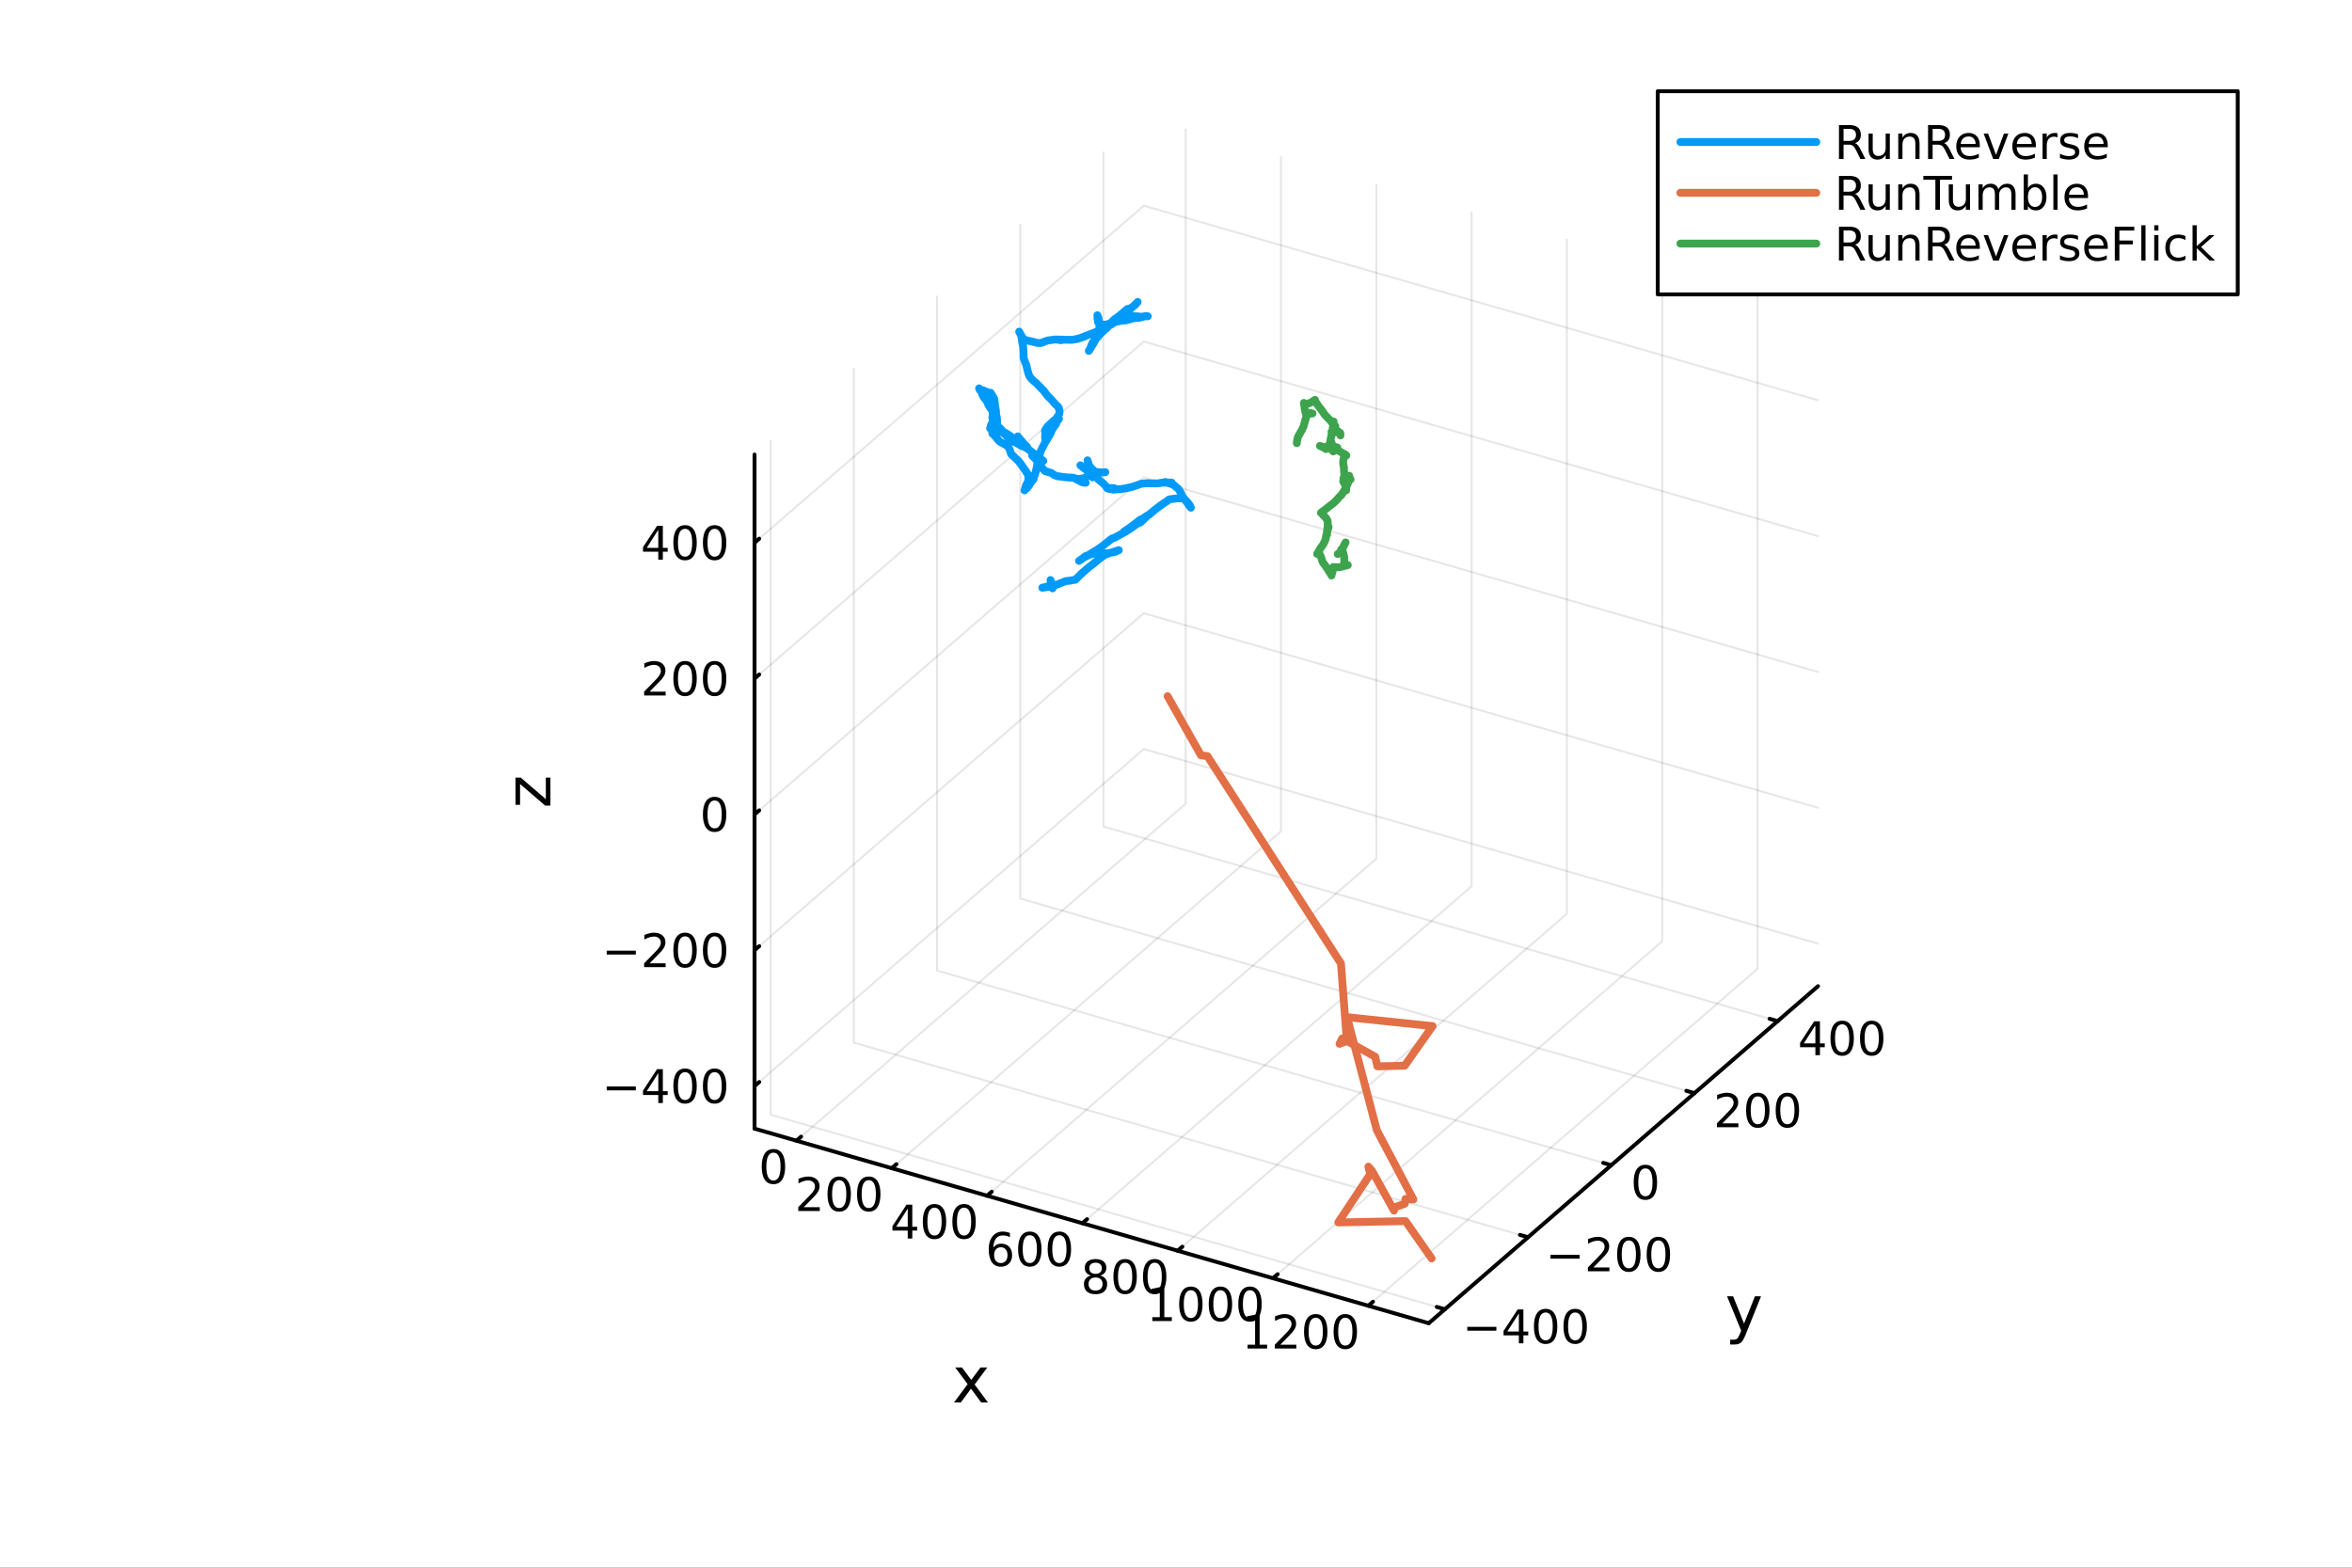 <?xml version="1.0" encoding="utf-8"?>
<svg xmlns="http://www.w3.org/2000/svg" xmlns:xlink="http://www.w3.org/1999/xlink" width="600" height="400" viewBox="0 0 2400 1600">
<rect x="0" y="0" width="2400" height="1600" fill="#333333" stroke="none"/>
<defs>
  <clipPath id="clip970">
    <rect x="0" y="0" width="2400" height="1600"/>
  </clipPath>
</defs>
<path clip-path="url(#clip970)" d="M0 1600 L2400 1600 L2400 0 L0 0  Z" fill="#ffffff" fill-rule="evenodd" fill-opacity="1"/>
<defs>
  <clipPath id="clip971">
    <rect x="480" y="0" width="1681" height="1600"/>
  </clipPath>
</defs>
<defs>
  <clipPath id="clip972">
    <rect x="272" y="47" width="2081" height="1377"/>
  </clipPath>
</defs>
<path clip-path="url(#clip972)" d="M400.803 778.949 L400.803 777.479 L401.364 776.743 L402.337 777.168 L402.337 778.638 L401.775 779.374 L400.803 778.949  Z" fill="#ffffff" fill-rule="evenodd" fill-opacity="1"/>
<polyline clip-path="url(#clip972)" style="stroke:#000000; stroke-linecap:round; stroke-linejoin:round; stroke-width:2; stroke-opacity:0.1; fill:none" points="812.691,1164.23 1209.89,820.245 1209.89,132.277 "/>
<polyline clip-path="url(#clip972)" style="stroke:#000000; stroke-linecap:round; stroke-linejoin:round; stroke-width:2; stroke-opacity:0.1; fill:none" points="909.945,1192.3 1307.14,848.319 1307.14,160.352 "/>
<polyline clip-path="url(#clip972)" style="stroke:#000000; stroke-linecap:round; stroke-linejoin:round; stroke-width:2; stroke-opacity:0.1; fill:none" points="1007.2,1220.38 1404.4,876.394 1404.4,188.426 "/>
<polyline clip-path="url(#clip972)" style="stroke:#000000; stroke-linecap:round; stroke-linejoin:round; stroke-width:2; stroke-opacity:0.1; fill:none" points="1104.45,1248.45 1501.65,904.469 1501.65,216.501 "/>
<polyline clip-path="url(#clip972)" style="stroke:#000000; stroke-linecap:round; stroke-linejoin:round; stroke-width:2; stroke-opacity:0.1; fill:none" points="1201.71,1276.53 1598.9,932.544 1598.9,244.576 "/>
<polyline clip-path="url(#clip972)" style="stroke:#000000; stroke-linecap:round; stroke-linejoin:round; stroke-width:2; stroke-opacity:0.1; fill:none" points="1298.96,1304.6 1696.16,960.618 1696.16,272.65 "/>
<polyline clip-path="url(#clip972)" style="stroke:#000000; stroke-linecap:round; stroke-linejoin:round; stroke-width:2; stroke-opacity:0.1; fill:none" points="1396.21,1332.68 1793.41,988.693 1793.41,300.725 "/>
<polyline clip-path="url(#clip972)" style="stroke:#000000; stroke-linecap:round; stroke-linejoin:round; stroke-width:2; stroke-opacity:0.1; fill:none" points="1474.34,1336.26 786.374,1137.66 786.374,449.691 "/>
<polyline clip-path="url(#clip972)" style="stroke:#000000; stroke-linecap:round; stroke-linejoin:round; stroke-width:2; stroke-opacity:0.1; fill:none" points="1559.24,1262.73 871.274,1064.13 871.274,376.165 "/>
<polyline clip-path="url(#clip972)" style="stroke:#000000; stroke-linecap:round; stroke-linejoin:round; stroke-width:2; stroke-opacity:0.1; fill:none" points="1644.14,1189.21 956.174,990.608 956.174,302.64 "/>
<polyline clip-path="url(#clip972)" style="stroke:#000000; stroke-linecap:round; stroke-linejoin:round; stroke-width:2; stroke-opacity:0.1; fill:none" points="1729.04,1115.68 1041.07,917.083 1041.07,229.115 "/>
<polyline clip-path="url(#clip972)" style="stroke:#000000; stroke-linecap:round; stroke-linejoin:round; stroke-width:2; stroke-opacity:0.1; fill:none" points="1813.94,1042.16 1125.97,843.557 1125.97,155.589 "/>
<polyline clip-path="url(#clip972)" style="stroke:#000000; stroke-linecap:round; stroke-linejoin:round; stroke-width:2; stroke-opacity:0.1; fill:none" points="769.943,1108.45 1167.14,764.467 1855.11,963.066 "/>
<polyline clip-path="url(#clip972)" style="stroke:#000000; stroke-linecap:round; stroke-linejoin:round; stroke-width:2; stroke-opacity:0.1; fill:none" points="769.943,969.817 1167.14,625.833 1855.11,824.432 "/>
<polyline clip-path="url(#clip972)" style="stroke:#000000; stroke-linecap:round; stroke-linejoin:round; stroke-width:2; stroke-opacity:0.1; fill:none" points="769.943,831.184 1167.14,487.2 1855.11,685.799 "/>
<polyline clip-path="url(#clip972)" style="stroke:#000000; stroke-linecap:round; stroke-linejoin:round; stroke-width:2; stroke-opacity:0.1; fill:none" points="769.943,692.55 1167.14,348.566 1855.11,547.165 "/>
<polyline clip-path="url(#clip972)" style="stroke:#000000; stroke-linecap:round; stroke-linejoin:round; stroke-width:2; stroke-opacity:0.1; fill:none" points="769.943,553.917 1167.14,209.933 1855.11,408.532 "/>
<polyline clip-path="url(#clip970)" style="stroke:#000000; stroke-linecap:round; stroke-linejoin:round; stroke-width:4; stroke-opacity:1; fill:none" points="769.943,1151.89 1457.91,1350.49 "/>
<polyline clip-path="url(#clip970)" style="stroke:#000000; stroke-linecap:round; stroke-linejoin:round; stroke-width:4; stroke-opacity:1; fill:none" points="812.691,1164.23 817.458,1160.1 "/>
<polyline clip-path="url(#clip970)" style="stroke:#000000; stroke-linecap:round; stroke-linejoin:round; stroke-width:4; stroke-opacity:1; fill:none" points="909.945,1192.3 914.711,1188.18 "/>
<polyline clip-path="url(#clip970)" style="stroke:#000000; stroke-linecap:round; stroke-linejoin:round; stroke-width:4; stroke-opacity:1; fill:none" points="1007.2,1220.38 1011.96,1216.25 "/>
<polyline clip-path="url(#clip970)" style="stroke:#000000; stroke-linecap:round; stroke-linejoin:round; stroke-width:4; stroke-opacity:1; fill:none" points="1104.45,1248.45 1109.22,1244.32 "/>
<polyline clip-path="url(#clip970)" style="stroke:#000000; stroke-linecap:round; stroke-linejoin:round; stroke-width:4; stroke-opacity:1; fill:none" points="1201.71,1276.53 1206.47,1272.4 "/>
<polyline clip-path="url(#clip970)" style="stroke:#000000; stroke-linecap:round; stroke-linejoin:round; stroke-width:4; stroke-opacity:1; fill:none" points="1298.96,1304.6 1303.73,1300.47 "/>
<polyline clip-path="url(#clip970)" style="stroke:#000000; stroke-linecap:round; stroke-linejoin:round; stroke-width:4; stroke-opacity:1; fill:none" points="1396.21,1332.68 1400.98,1328.55 "/>
<path clip-path="url(#clip970)" d="M789.226 1176.42 Q785.615 1176.42 783.786 1179.99 Q781.98 1183.53 781.98 1190.66 Q781.98 1197.76 783.786 1201.33 Q785.615 1204.87 789.226 1204.87 Q792.86 1204.87 794.666 1201.33 Q796.494 1197.76 796.494 1190.66 Q796.494 1183.53 794.666 1179.99 Q792.86 1176.42 789.226 1176.42 M789.226 1172.72 Q795.036 1172.72 798.091 1177.33 Q801.17 1181.91 801.17 1190.66 Q801.17 1199.39 798.091 1203.99 Q795.036 1208.58 789.226 1208.58 Q783.416 1208.58 780.337 1203.99 Q777.281 1199.39 777.281 1190.66 Q777.281 1181.91 780.337 1177.33 Q783.416 1172.72 789.226 1172.72 Z" fill="#000000" fill-rule="nonzero" fill-opacity="1" /><path clip-path="url(#clip970)" d="M820.183 1232.04 L836.503 1232.04 L836.503 1235.98 L814.559 1235.98 L814.559 1232.04 Q817.221 1229.29 821.804 1224.66 Q826.41 1220.01 827.591 1218.66 Q829.836 1216.14 830.716 1214.4 Q831.619 1212.65 831.619 1210.96 Q831.619 1208.2 829.674 1206.46 Q827.753 1204.73 824.651 1204.73 Q822.452 1204.73 819.998 1205.49 Q817.568 1206.26 814.79 1207.81 L814.79 1203.09 Q817.614 1201.95 820.068 1201.37 Q822.521 1200.79 824.558 1200.79 Q829.929 1200.79 833.123 1203.48 Q836.318 1206.16 836.318 1210.65 Q836.318 1212.78 835.507 1214.71 Q834.72 1216.6 832.614 1219.2 Q832.035 1219.87 828.933 1223.09 Q825.832 1226.28 820.183 1232.04 Z" fill="#000000" fill-rule="nonzero" fill-opacity="1" /><path clip-path="url(#clip970)" d="M856.318 1204.5 Q852.706 1204.5 850.878 1208.06 Q849.072 1211.6 849.072 1218.73 Q849.072 1225.84 850.878 1229.4 Q852.706 1232.95 856.318 1232.95 Q859.952 1232.95 861.757 1229.4 Q863.586 1225.84 863.586 1218.73 Q863.586 1211.6 861.757 1208.06 Q859.952 1204.5 856.318 1204.5 M856.318 1200.79 Q862.128 1200.79 865.183 1205.4 Q868.262 1209.98 868.262 1218.73 Q868.262 1227.46 865.183 1232.07 Q862.128 1236.65 856.318 1236.65 Q850.507 1236.65 847.429 1232.07 Q844.373 1227.46 844.373 1218.73 Q844.373 1209.98 847.429 1205.4 Q850.507 1200.79 856.318 1200.79 Z" fill="#000000" fill-rule="nonzero" fill-opacity="1" /><path clip-path="url(#clip970)" d="M886.479 1204.5 Q882.868 1204.5 881.04 1208.06 Q879.234 1211.6 879.234 1218.73 Q879.234 1225.84 881.04 1229.4 Q882.868 1232.95 886.479 1232.95 Q890.114 1232.95 891.919 1229.4 Q893.748 1225.84 893.748 1218.73 Q893.748 1211.6 891.919 1208.06 Q890.114 1204.5 886.479 1204.5 M886.479 1200.79 Q892.29 1200.79 895.345 1205.4 Q898.424 1209.98 898.424 1218.73 Q898.424 1227.46 895.345 1232.07 Q892.29 1236.65 886.479 1236.65 Q880.669 1236.65 877.591 1232.07 Q874.535 1227.46 874.535 1218.73 Q874.535 1209.98 877.591 1205.4 Q880.669 1200.79 886.479 1200.79 Z" fill="#000000" fill-rule="nonzero" fill-opacity="1" /><path clip-path="url(#clip970)" d="M926.257 1233.57 L914.451 1252.02 L926.257 1252.02 L926.257 1233.57 M925.03 1229.49 L930.909 1229.49 L930.909 1252.02 L935.84 1252.02 L935.84 1255.91 L930.909 1255.91 L930.909 1264.05 L926.257 1264.05 L926.257 1255.91 L910.655 1255.91 L910.655 1251.39 L925.03 1229.49 Z" fill="#000000" fill-rule="nonzero" fill-opacity="1" /><path clip-path="url(#clip970)" d="M953.571 1232.57 Q949.96 1232.57 948.131 1236.14 Q946.326 1239.68 946.326 1246.81 Q946.326 1253.91 948.131 1257.48 Q949.96 1261.02 953.571 1261.02 Q957.205 1261.02 959.011 1257.48 Q960.84 1253.91 960.84 1246.81 Q960.84 1239.68 959.011 1236.14 Q957.205 1232.57 953.571 1232.57 M953.571 1228.87 Q959.381 1228.87 962.437 1233.47 Q965.516 1238.06 965.516 1246.81 Q965.516 1255.53 962.437 1260.14 Q959.381 1264.72 953.571 1264.72 Q947.761 1264.72 944.682 1260.14 Q941.627 1255.53 941.627 1246.81 Q941.627 1238.06 944.682 1233.47 Q947.761 1228.87 953.571 1228.87 Z" fill="#000000" fill-rule="nonzero" fill-opacity="1" /><path clip-path="url(#clip970)" d="M983.733 1232.57 Q980.122 1232.57 978.293 1236.14 Q976.488 1239.68 976.488 1246.81 Q976.488 1253.91 978.293 1257.48 Q980.122 1261.02 983.733 1261.02 Q987.367 1261.02 989.173 1257.48 Q991.002 1253.91 991.002 1246.81 Q991.002 1239.68 989.173 1236.14 Q987.367 1232.57 983.733 1232.57 M983.733 1228.87 Q989.543 1228.87 992.599 1233.47 Q995.677 1238.06 995.677 1246.81 Q995.677 1255.53 992.599 1260.14 Q989.543 1264.72 983.733 1264.72 Q977.923 1264.72 974.844 1260.14 Q971.789 1255.53 971.789 1246.81 Q971.789 1238.06 974.844 1233.47 Q977.923 1228.87 983.733 1228.87 Z" fill="#000000" fill-rule="nonzero" fill-opacity="1" /><path clip-path="url(#clip970)" d="M1021.24 1272.98 Q1018.09 1272.98 1016.24 1275.14 Q1014.41 1277.29 1014.41 1281.04 Q1014.41 1284.77 1016.24 1286.94 Q1018.09 1289.1 1021.24 1289.1 Q1024.39 1289.1 1026.22 1286.94 Q1028.07 1284.77 1028.07 1281.04 Q1028.07 1277.29 1026.22 1275.14 Q1024.39 1272.98 1021.24 1272.98 M1030.52 1258.33 L1030.52 1262.59 Q1028.76 1261.76 1026.96 1261.32 Q1025.18 1260.88 1023.42 1260.88 Q1018.79 1260.88 1016.33 1264 Q1013.9 1267.13 1013.56 1273.45 Q1014.92 1271.43 1016.98 1270.37 Q1019.04 1269.28 1021.52 1269.28 Q1026.73 1269.28 1029.74 1272.45 Q1032.77 1275.6 1032.77 1281.04 Q1032.77 1286.36 1029.62 1289.58 Q1026.47 1292.8 1021.24 1292.8 Q1015.25 1292.8 1012.08 1288.22 Q1008.9 1283.61 1008.9 1274.88 Q1008.9 1266.69 1012.79 1261.83 Q1016.68 1256.94 1023.23 1256.94 Q1024.99 1256.94 1026.77 1257.29 Q1028.58 1257.64 1030.52 1258.33 Z" fill="#000000" fill-rule="nonzero" fill-opacity="1" /><path clip-path="url(#clip970)" d="M1050.82 1260.65 Q1047.21 1260.65 1045.39 1264.21 Q1043.58 1267.75 1043.58 1274.88 Q1043.58 1281.99 1045.39 1285.55 Q1047.21 1289.1 1050.82 1289.1 Q1054.46 1289.1 1056.26 1285.55 Q1058.09 1281.99 1058.09 1274.88 Q1058.09 1267.75 1056.26 1264.21 Q1054.46 1260.65 1050.82 1260.65 M1050.82 1256.94 Q1056.63 1256.94 1059.69 1261.55 Q1062.77 1266.13 1062.77 1274.88 Q1062.77 1283.61 1059.69 1288.22 Q1056.63 1292.8 1050.82 1292.8 Q1045.01 1292.8 1041.94 1288.22 Q1038.88 1283.61 1038.88 1274.88 Q1038.88 1266.13 1041.94 1261.55 Q1045.01 1256.94 1050.82 1256.94 Z" fill="#000000" fill-rule="nonzero" fill-opacity="1" /><path clip-path="url(#clip970)" d="M1080.99 1260.65 Q1077.38 1260.65 1075.55 1264.21 Q1073.74 1267.75 1073.74 1274.88 Q1073.74 1281.99 1075.55 1285.55 Q1077.38 1289.1 1080.99 1289.1 Q1084.62 1289.1 1086.43 1285.55 Q1088.26 1281.99 1088.26 1274.88 Q1088.26 1267.75 1086.43 1264.21 Q1084.62 1260.65 1080.99 1260.65 M1080.99 1256.94 Q1086.8 1256.94 1089.85 1261.55 Q1092.93 1266.13 1092.93 1274.88 Q1092.93 1283.61 1089.85 1288.22 Q1086.8 1292.8 1080.99 1292.8 Q1075.18 1292.8 1072.1 1288.22 Q1069.04 1283.61 1069.04 1274.88 Q1069.04 1266.13 1072.1 1261.55 Q1075.18 1256.94 1080.99 1256.94 Z" fill="#000000" fill-rule="nonzero" fill-opacity="1" /><path clip-path="url(#clip970)" d="M1117.92 1303.79 Q1114.58 1303.79 1112.66 1305.57 Q1110.76 1307.36 1110.76 1310.48 Q1110.76 1313.61 1112.66 1315.39 Q1114.58 1317.17 1117.92 1317.17 Q1121.25 1317.17 1123.17 1315.39 Q1125.09 1313.58 1125.09 1310.48 Q1125.09 1307.36 1123.17 1305.57 Q1121.27 1303.79 1117.92 1303.79 M1113.24 1301.8 Q1110.23 1301.06 1108.54 1299 Q1106.87 1296.94 1106.87 1293.98 Q1106.87 1289.83 1109.81 1287.42 Q1112.78 1285.02 1117.92 1285.02 Q1123.08 1285.02 1126.02 1287.42 Q1128.96 1289.83 1128.96 1293.98 Q1128.96 1296.94 1127.27 1299 Q1125.6 1301.06 1122.62 1301.8 Q1126 1302.59 1127.87 1304.88 Q1129.77 1307.17 1129.77 1310.48 Q1129.77 1315.5 1126.69 1318.19 Q1123.63 1320.87 1117.92 1320.87 Q1112.2 1320.87 1109.12 1318.19 Q1106.06 1315.5 1106.06 1310.48 Q1106.06 1307.17 1107.96 1304.88 Q1109.86 1302.59 1113.24 1301.8 M1111.53 1294.42 Q1111.53 1297.1 1113.19 1298.61 Q1114.88 1300.11 1117.92 1300.11 Q1120.93 1300.11 1122.62 1298.61 Q1124.33 1297.1 1124.33 1294.42 Q1124.33 1291.73 1122.62 1290.23 Q1120.93 1288.72 1117.92 1288.72 Q1114.88 1288.72 1113.19 1290.23 Q1111.53 1291.73 1111.53 1294.42 Z" fill="#000000" fill-rule="nonzero" fill-opacity="1" /><path clip-path="url(#clip970)" d="M1148.08 1288.72 Q1144.47 1288.72 1142.64 1292.29 Q1140.83 1295.83 1140.83 1302.96 Q1140.83 1310.06 1142.64 1313.63 Q1144.47 1317.17 1148.08 1317.17 Q1151.71 1317.17 1153.52 1313.63 Q1155.35 1310.06 1155.35 1302.96 Q1155.35 1295.83 1153.52 1292.29 Q1151.71 1288.72 1148.08 1288.72 M1148.08 1285.02 Q1153.89 1285.02 1156.94 1289.62 Q1160.02 1294.21 1160.02 1302.96 Q1160.02 1311.68 1156.94 1316.29 Q1153.89 1320.87 1148.08 1320.87 Q1142.27 1320.87 1139.19 1316.29 Q1136.13 1311.68 1136.13 1302.96 Q1136.13 1294.21 1139.19 1289.62 Q1142.27 1285.02 1148.08 1285.02 Z" fill="#000000" fill-rule="nonzero" fill-opacity="1" /><path clip-path="url(#clip970)" d="M1178.24 1288.72 Q1174.63 1288.72 1172.8 1292.29 Q1171 1295.83 1171 1302.96 Q1171 1310.06 1172.8 1313.63 Q1174.63 1317.17 1178.24 1317.17 Q1181.87 1317.17 1183.68 1313.63 Q1185.51 1310.06 1185.51 1302.96 Q1185.51 1295.83 1183.68 1292.29 Q1181.87 1288.72 1178.24 1288.72 M1178.24 1285.02 Q1184.05 1285.02 1187.11 1289.62 Q1190.18 1294.21 1190.18 1302.96 Q1190.18 1311.68 1187.11 1316.29 Q1184.05 1320.87 1178.24 1320.87 Q1172.43 1320.87 1169.35 1316.29 Q1166.3 1311.68 1166.3 1302.96 Q1166.3 1294.21 1169.35 1289.62 Q1172.43 1285.02 1178.24 1285.02 Z" fill="#000000" fill-rule="nonzero" fill-opacity="1" /><path clip-path="url(#clip970)" d="M1175.82 1344.34 L1183.46 1344.34 L1183.46 1317.98 L1175.15 1319.64 L1175.15 1315.38 L1183.41 1313.72 L1188.09 1313.72 L1188.09 1344.34 L1195.73 1344.34 L1195.73 1348.28 L1175.82 1348.28 L1175.82 1344.34 Z" fill="#000000" fill-rule="nonzero" fill-opacity="1" /><path clip-path="url(#clip970)" d="M1215.17 1316.8 Q1211.56 1316.8 1209.73 1320.36 Q1207.92 1323.9 1207.92 1331.03 Q1207.92 1338.14 1209.73 1341.7 Q1211.56 1345.24 1215.17 1345.24 Q1218.8 1345.24 1220.61 1341.7 Q1222.44 1338.14 1222.44 1331.03 Q1222.44 1323.9 1220.61 1320.36 Q1218.8 1316.8 1215.17 1316.8 M1215.17 1313.09 Q1220.98 1313.09 1224.04 1317.7 Q1227.11 1322.28 1227.11 1331.03 Q1227.11 1339.76 1224.04 1344.37 Q1220.98 1348.95 1215.17 1348.95 Q1209.36 1348.95 1206.28 1344.37 Q1203.23 1339.76 1203.23 1331.03 Q1203.23 1322.28 1206.28 1317.7 Q1209.36 1313.09 1215.17 1313.09 Z" fill="#000000" fill-rule="nonzero" fill-opacity="1" /><path clip-path="url(#clip970)" d="M1245.33 1316.8 Q1241.72 1316.8 1239.89 1320.36 Q1238.09 1323.9 1238.09 1331.03 Q1238.09 1338.14 1239.89 1341.7 Q1241.72 1345.24 1245.33 1345.24 Q1248.97 1345.24 1250.77 1341.7 Q1252.6 1338.14 1252.6 1331.03 Q1252.6 1323.9 1250.77 1320.36 Q1248.97 1316.8 1245.33 1316.8 M1245.33 1313.09 Q1251.14 1313.09 1254.2 1317.7 Q1257.28 1322.28 1257.28 1331.03 Q1257.28 1339.76 1254.2 1344.37 Q1251.14 1348.95 1245.33 1348.95 Q1239.52 1348.95 1236.44 1344.37 Q1233.39 1339.76 1233.39 1331.03 Q1233.39 1322.28 1236.44 1317.7 Q1239.52 1313.09 1245.33 1313.09 Z" fill="#000000" fill-rule="nonzero" fill-opacity="1" /><path clip-path="url(#clip970)" d="M1275.49 1316.8 Q1271.88 1316.8 1270.05 1320.36 Q1268.25 1323.9 1268.25 1331.03 Q1268.25 1338.14 1270.05 1341.7 Q1271.88 1345.24 1275.49 1345.24 Q1279.13 1345.24 1280.93 1341.7 Q1282.76 1338.14 1282.76 1331.03 Q1282.76 1323.9 1280.93 1320.36 Q1279.13 1316.8 1275.49 1316.8 M1275.49 1313.09 Q1281.3 1313.09 1284.36 1317.7 Q1287.44 1322.28 1287.44 1331.03 Q1287.44 1339.76 1284.36 1344.37 Q1281.3 1348.95 1275.49 1348.95 Q1269.68 1348.95 1266.61 1344.37 Q1263.55 1339.76 1263.55 1331.03 Q1263.55 1322.28 1266.61 1317.7 Q1269.68 1313.09 1275.49 1313.09 Z" fill="#000000" fill-rule="nonzero" fill-opacity="1" /><path clip-path="url(#clip970)" d="M1273.07 1372.42 L1280.71 1372.42 L1280.71 1346.05 L1272.4 1347.72 L1272.4 1343.46 L1280.66 1341.79 L1285.34 1341.79 L1285.34 1372.42 L1292.98 1372.42 L1292.98 1376.35 L1273.07 1376.35 L1273.07 1372.42 Z" fill="#000000" fill-rule="nonzero" fill-opacity="1" /><path clip-path="url(#clip970)" d="M1306.45 1372.42 L1322.77 1372.42 L1322.77 1376.35 L1300.83 1376.35 L1300.83 1372.42 Q1303.49 1369.66 1308.07 1365.03 Q1312.68 1360.38 1313.86 1359.04 Q1316.1 1356.51 1316.98 1354.78 Q1317.89 1353.02 1317.89 1351.33 Q1317.89 1348.57 1315.94 1346.84 Q1314.02 1345.1 1310.92 1345.1 Q1308.72 1345.1 1306.27 1345.87 Q1303.84 1346.63 1301.06 1348.18 L1301.06 1343.46 Q1303.88 1342.32 1306.34 1341.75 Q1308.79 1341.17 1310.83 1341.17 Q1316.2 1341.17 1319.39 1343.85 Q1322.59 1346.54 1322.59 1351.03 Q1322.59 1353.16 1321.78 1355.08 Q1320.99 1356.98 1318.88 1359.57 Q1318.3 1360.24 1315.2 1363.46 Q1312.1 1366.65 1306.45 1372.42 Z" fill="#000000" fill-rule="nonzero" fill-opacity="1" /><path clip-path="url(#clip970)" d="M1342.59 1344.87 Q1338.97 1344.87 1337.15 1348.44 Q1335.34 1351.98 1335.34 1359.11 Q1335.34 1366.21 1337.15 1369.78 Q1338.97 1373.32 1342.59 1373.32 Q1346.22 1373.32 1348.03 1369.78 Q1349.85 1366.21 1349.85 1359.11 Q1349.85 1351.98 1348.03 1348.44 Q1346.22 1344.87 1342.59 1344.87 M1342.59 1341.17 Q1348.4 1341.17 1351.45 1345.77 Q1354.53 1350.36 1354.53 1359.11 Q1354.53 1367.83 1351.45 1372.44 Q1348.4 1377.02 1342.59 1377.02 Q1336.78 1377.02 1333.7 1372.44 Q1330.64 1367.83 1330.64 1359.11 Q1330.64 1350.36 1333.7 1345.77 Q1336.78 1341.17 1342.59 1341.17 Z" fill="#000000" fill-rule="nonzero" fill-opacity="1" /><path clip-path="url(#clip970)" d="M1372.75 1344.87 Q1369.14 1344.87 1367.31 1348.44 Q1365.5 1351.98 1365.5 1359.11 Q1365.5 1366.21 1367.31 1369.78 Q1369.14 1373.32 1372.75 1373.32 Q1376.38 1373.32 1378.19 1369.78 Q1380.02 1366.21 1380.02 1359.11 Q1380.02 1351.98 1378.19 1348.44 Q1376.38 1344.87 1372.75 1344.87 M1372.75 1341.17 Q1378.56 1341.17 1381.61 1345.77 Q1384.69 1350.36 1384.69 1359.11 Q1384.69 1367.83 1381.61 1372.44 Q1378.56 1377.02 1372.75 1377.02 Q1366.94 1377.02 1363.86 1372.44 Q1360.8 1367.83 1360.8 1359.11 Q1360.8 1350.36 1363.86 1345.77 Q1366.94 1341.17 1372.75 1341.17 Z" fill="#000000" fill-rule="nonzero" fill-opacity="1" /><path clip-path="url(#clip970)" d="M1007.42 1395.68 L994.531 1413.03 L1008.09 1431.33 L1001.18 1431.33 L990.807 1417.33 L980.431 1431.33 L973.524 1431.33 L987.37 1412.68 L974.702 1395.68 L981.609 1395.68 L991.062 1408.38 L1000.51 1395.68 L1007.42 1395.68 Z" fill="#000000" fill-rule="nonzero" fill-opacity="1" /><polyline clip-path="url(#clip970)" style="stroke:#000000; stroke-linecap:round; stroke-linejoin:round; stroke-width:4; stroke-opacity:1; fill:none" points="1457.91,1350.49 1855.11,1006.5 "/>
<polyline clip-path="url(#clip970)" style="stroke:#000000; stroke-linecap:round; stroke-linejoin:round; stroke-width:4; stroke-opacity:1; fill:none" points="1474.34,1336.26 1466.09,1333.87 "/>
<polyline clip-path="url(#clip970)" style="stroke:#000000; stroke-linecap:round; stroke-linejoin:round; stroke-width:4; stroke-opacity:1; fill:none" points="1559.24,1262.73 1550.99,1260.35 "/>
<polyline clip-path="url(#clip970)" style="stroke:#000000; stroke-linecap:round; stroke-linejoin:round; stroke-width:4; stroke-opacity:1; fill:none" points="1644.14,1189.21 1635.89,1186.82 "/>
<polyline clip-path="url(#clip970)" style="stroke:#000000; stroke-linecap:round; stroke-linejoin:round; stroke-width:4; stroke-opacity:1; fill:none" points="1729.04,1115.68 1720.79,1113.3 "/>
<polyline clip-path="url(#clip970)" style="stroke:#000000; stroke-linecap:round; stroke-linejoin:round; stroke-width:4; stroke-opacity:1; fill:none" points="1813.94,1042.16 1805.69,1039.77 "/>
<path clip-path="url(#clip970)" d="M1497.23 1354.19 L1526.91 1354.19 L1526.91 1358.12 L1497.23 1358.12 L1497.23 1354.19 Z" fill="#000000" fill-rule="nonzero" fill-opacity="1" /><path clip-path="url(#clip970)" d="M1549.85 1340.53 L1538.04 1358.98 L1549.85 1358.98 L1549.85 1340.53 M1548.62 1336.46 L1554.5 1336.46 L1554.5 1358.98 L1559.43 1358.98 L1559.43 1362.87 L1554.5 1362.87 L1554.5 1371.02 L1549.85 1371.02 L1549.85 1362.87 L1534.24 1362.87 L1534.24 1358.36 L1548.62 1336.46 Z" fill="#000000" fill-rule="nonzero" fill-opacity="1" /><path clip-path="url(#clip970)" d="M1577.16 1339.54 Q1573.55 1339.54 1571.72 1343.1 Q1569.92 1346.64 1569.92 1353.77 Q1569.92 1360.88 1571.72 1364.44 Q1573.55 1367.99 1577.16 1367.99 Q1580.8 1367.99 1582.6 1364.44 Q1584.43 1360.88 1584.43 1353.77 Q1584.43 1346.64 1582.6 1343.1 Q1580.8 1339.54 1577.16 1339.54 M1577.16 1335.83 Q1582.97 1335.83 1586.03 1340.44 Q1589.11 1345.02 1589.11 1353.77 Q1589.11 1362.5 1586.03 1367.11 Q1582.97 1371.69 1577.16 1371.69 Q1571.35 1371.69 1568.27 1367.11 Q1565.22 1362.5 1565.22 1353.77 Q1565.22 1345.02 1568.27 1340.44 Q1571.35 1335.83 1577.16 1335.83 Z" fill="#000000" fill-rule="nonzero" fill-opacity="1" /><path clip-path="url(#clip970)" d="M1607.32 1339.54 Q1603.71 1339.54 1601.88 1343.1 Q1600.08 1346.64 1600.08 1353.77 Q1600.08 1360.88 1601.88 1364.44 Q1603.71 1367.99 1607.32 1367.99 Q1610.96 1367.99 1612.76 1364.44 Q1614.59 1360.88 1614.59 1353.77 Q1614.59 1346.64 1612.76 1343.1 Q1610.96 1339.54 1607.32 1339.54 M1607.32 1335.83 Q1613.13 1335.83 1616.19 1340.44 Q1619.27 1345.02 1619.27 1353.77 Q1619.27 1362.5 1616.19 1367.11 Q1613.13 1371.69 1607.32 1371.69 Q1601.51 1371.69 1598.43 1367.11 Q1595.38 1362.5 1595.38 1353.77 Q1595.38 1345.02 1598.43 1340.44 Q1601.51 1335.83 1607.32 1335.83 Z" fill="#000000" fill-rule="nonzero" fill-opacity="1" /><path clip-path="url(#clip970)" d="M1582.13 1280.66 L1611.81 1280.66 L1611.81 1284.6 L1582.13 1284.6 L1582.13 1280.66 Z" fill="#000000" fill-rule="nonzero" fill-opacity="1" /><path clip-path="url(#clip970)" d="M1625.93 1293.56 L1642.25 1293.56 L1642.25 1297.49 L1620.3 1297.49 L1620.3 1293.56 Q1622.96 1290.8 1627.55 1286.17 Q1632.15 1281.52 1633.33 1280.18 Q1635.58 1277.65 1636.46 1275.92 Q1637.36 1274.16 1637.36 1272.47 Q1637.36 1269.71 1635.42 1267.98 Q1633.5 1266.24 1630.39 1266.24 Q1628.2 1266.24 1625.74 1267.01 Q1623.31 1267.77 1620.53 1269.32 L1620.53 1264.6 Q1623.36 1263.46 1625.81 1262.89 Q1628.26 1262.31 1630.3 1262.31 Q1635.67 1262.31 1638.87 1264.99 Q1642.06 1267.68 1642.06 1272.17 Q1642.06 1274.3 1641.25 1276.22 Q1640.46 1278.12 1638.36 1280.71 Q1637.78 1281.38 1634.68 1284.6 Q1631.57 1287.79 1625.93 1293.56 Z" fill="#000000" fill-rule="nonzero" fill-opacity="1" /><path clip-path="url(#clip970)" d="M1662.06 1266.01 Q1658.45 1266.01 1656.62 1269.58 Q1654.82 1273.12 1654.82 1280.25 Q1654.82 1287.35 1656.62 1290.92 Q1658.45 1294.46 1662.06 1294.46 Q1665.69 1294.46 1667.5 1290.92 Q1669.33 1287.35 1669.33 1280.25 Q1669.33 1273.12 1667.5 1269.58 Q1665.69 1266.01 1662.06 1266.01 M1662.06 1262.31 Q1667.87 1262.31 1670.93 1266.91 Q1674.01 1271.5 1674.01 1280.25 Q1674.01 1288.97 1670.93 1293.58 Q1667.87 1298.16 1662.06 1298.16 Q1656.25 1298.16 1653.17 1293.58 Q1650.12 1288.97 1650.12 1280.25 Q1650.12 1271.5 1653.17 1266.91 Q1656.25 1262.31 1662.06 1262.31 Z" fill="#000000" fill-rule="nonzero" fill-opacity="1" /><path clip-path="url(#clip970)" d="M1692.22 1266.01 Q1688.61 1266.01 1686.78 1269.58 Q1684.98 1273.12 1684.98 1280.25 Q1684.98 1287.35 1686.78 1290.92 Q1688.61 1294.46 1692.22 1294.46 Q1695.86 1294.46 1697.66 1290.92 Q1699.49 1287.35 1699.49 1280.25 Q1699.49 1273.12 1697.66 1269.58 Q1695.86 1266.01 1692.22 1266.01 M1692.22 1262.31 Q1698.03 1262.31 1701.09 1266.91 Q1704.17 1271.5 1704.17 1280.25 Q1704.17 1288.97 1701.09 1293.58 Q1698.03 1298.16 1692.22 1298.16 Q1686.41 1298.16 1683.33 1293.58 Q1680.28 1288.97 1680.28 1280.25 Q1680.28 1271.5 1683.33 1266.91 Q1686.41 1262.31 1692.22 1262.31 Z" fill="#000000" fill-rule="nonzero" fill-opacity="1" /><path clip-path="url(#clip970)" d="M1678.97 1192.49 Q1675.36 1192.49 1673.53 1196.05 Q1671.73 1199.59 1671.73 1206.72 Q1671.73 1213.83 1673.53 1217.39 Q1675.36 1220.93 1678.97 1220.93 Q1682.61 1220.93 1684.41 1217.39 Q1686.24 1213.83 1686.24 1206.72 Q1686.24 1199.59 1684.41 1196.05 Q1682.61 1192.49 1678.97 1192.49 M1678.97 1188.78 Q1684.78 1188.78 1687.84 1193.39 Q1690.92 1197.97 1690.92 1206.72 Q1690.92 1215.45 1687.84 1220.05 Q1684.78 1224.64 1678.97 1224.64 Q1673.16 1224.64 1670.09 1220.05 Q1667.03 1215.45 1667.03 1206.72 Q1667.03 1197.97 1670.09 1193.39 Q1673.16 1188.78 1678.97 1188.78 Z" fill="#000000" fill-rule="nonzero" fill-opacity="1" /><path clip-path="url(#clip970)" d="M1757.56 1146.51 L1773.87 1146.51 L1773.87 1150.44 L1751.93 1150.44 L1751.93 1146.51 Q1754.59 1143.75 1759.18 1139.12 Q1763.78 1134.47 1764.96 1133.13 Q1767.21 1130.6 1768.09 1128.87 Q1768.99 1127.11 1768.99 1125.42 Q1768.99 1122.66 1767.05 1120.93 Q1765.12 1119.19 1762.02 1119.19 Q1759.82 1119.19 1757.37 1119.96 Q1754.94 1120.72 1752.16 1122.27 L1752.16 1117.55 Q1754.99 1116.41 1757.44 1115.84 Q1759.89 1115.26 1761.93 1115.26 Q1767.3 1115.26 1770.49 1117.94 Q1773.69 1120.63 1773.69 1125.12 Q1773.69 1127.25 1772.88 1129.17 Q1772.09 1131.07 1769.99 1133.66 Q1769.41 1134.33 1766.31 1137.55 Q1763.2 1140.74 1757.56 1146.51 Z" fill="#000000" fill-rule="nonzero" fill-opacity="1" /><path clip-path="url(#clip970)" d="M1793.69 1118.96 Q1790.08 1118.96 1788.25 1122.52 Q1786.44 1126.07 1786.44 1133.2 Q1786.44 1140.3 1788.25 1143.87 Q1790.08 1147.41 1793.69 1147.41 Q1797.32 1147.41 1799.13 1143.87 Q1800.96 1140.3 1800.96 1133.2 Q1800.96 1126.07 1799.13 1122.52 Q1797.32 1118.96 1793.69 1118.96 M1793.69 1115.26 Q1799.5 1115.26 1802.55 1119.86 Q1805.63 1124.45 1805.63 1133.2 Q1805.63 1141.92 1802.55 1146.53 Q1799.5 1151.11 1793.69 1151.11 Q1787.88 1151.11 1784.8 1146.53 Q1781.74 1141.92 1781.74 1133.2 Q1781.74 1124.45 1784.8 1119.86 Q1787.88 1115.26 1793.69 1115.26 Z" fill="#000000" fill-rule="nonzero" fill-opacity="1" /><path clip-path="url(#clip970)" d="M1823.85 1118.96 Q1820.24 1118.96 1818.41 1122.52 Q1816.61 1126.07 1816.61 1133.2 Q1816.61 1140.3 1818.41 1143.87 Q1820.24 1147.41 1823.85 1147.41 Q1827.49 1147.41 1829.29 1143.87 Q1831.12 1140.3 1831.12 1133.2 Q1831.12 1126.07 1829.29 1122.52 Q1827.49 1118.96 1823.85 1118.96 M1823.85 1115.26 Q1829.66 1115.26 1832.72 1119.86 Q1835.8 1124.45 1835.8 1133.2 Q1835.8 1141.92 1832.72 1146.53 Q1829.66 1151.11 1823.85 1151.11 Q1818.04 1151.11 1814.96 1146.53 Q1811.91 1141.92 1811.91 1133.2 Q1811.91 1124.45 1814.96 1119.86 Q1818.04 1115.26 1823.85 1115.26 Z" fill="#000000" fill-rule="nonzero" fill-opacity="1" /><path clip-path="url(#clip970)" d="M1852.43 1046.43 L1840.63 1064.88 L1852.43 1064.88 L1852.43 1046.43 M1851.2 1042.36 L1857.08 1042.36 L1857.08 1064.88 L1862.01 1064.88 L1862.01 1068.77 L1857.08 1068.77 L1857.08 1076.92 L1852.43 1076.92 L1852.43 1068.77 L1836.83 1068.77 L1836.83 1064.25 L1851.2 1042.36 Z" fill="#000000" fill-rule="nonzero" fill-opacity="1" /><path clip-path="url(#clip970)" d="M1879.75 1045.43 Q1876.14 1045.43 1874.31 1049 Q1872.5 1052.54 1872.5 1059.67 Q1872.5 1066.78 1874.31 1070.34 Q1876.14 1073.88 1879.75 1073.88 Q1883.38 1073.88 1885.19 1070.34 Q1887.01 1066.78 1887.01 1059.67 Q1887.01 1052.54 1885.19 1049 Q1883.38 1045.43 1879.75 1045.43 M1879.75 1041.73 Q1885.56 1041.73 1888.61 1046.34 Q1891.69 1050.92 1891.69 1059.67 Q1891.69 1068.4 1888.61 1073 Q1885.56 1077.59 1879.75 1077.59 Q1873.94 1077.59 1870.86 1073 Q1867.8 1068.4 1867.8 1059.67 Q1867.8 1050.92 1870.86 1046.34 Q1873.94 1041.73 1879.75 1041.73 Z" fill="#000000" fill-rule="nonzero" fill-opacity="1" /><path clip-path="url(#clip970)" d="M1909.91 1045.43 Q1906.3 1045.43 1904.47 1049 Q1902.66 1052.54 1902.66 1059.67 Q1902.66 1066.78 1904.47 1070.34 Q1906.3 1073.88 1909.91 1073.88 Q1913.54 1073.88 1915.35 1070.34 Q1917.18 1066.78 1917.18 1059.67 Q1917.18 1052.54 1915.35 1049 Q1913.54 1045.43 1909.91 1045.43 M1909.91 1041.73 Q1915.72 1041.73 1918.77 1046.34 Q1921.85 1050.92 1921.85 1059.67 Q1921.85 1068.4 1918.77 1073 Q1915.72 1077.59 1909.91 1077.59 Q1904.1 1077.59 1901.02 1073 Q1897.96 1068.4 1897.96 1059.67 Q1897.96 1050.92 1901.02 1046.34 Q1904.1 1041.73 1909.91 1041.73 Z" fill="#000000" fill-rule="nonzero" fill-opacity="1" /><path clip-path="url(#clip970)" d="M1781.32 1361.95 Q1778.83 1368.32 1776.48 1370.26 Q1774.12 1372.2 1770.18 1372.2 L1765.5 1372.2 L1765.5 1367.3 L1768.94 1367.3 Q1771.35 1367.3 1772.69 1366.15 Q1774.03 1365.01 1775.65 1360.74 L1776.7 1358.07 L1762.28 1322.99 L1768.49 1322.99 L1779.63 1350.87 L1790.77 1322.99 L1796.98 1322.99 L1781.32 1361.95 Z" fill="#000000" fill-rule="nonzero" fill-opacity="1" /><polyline clip-path="url(#clip970)" style="stroke:#000000; stroke-linecap:round; stroke-linejoin:round; stroke-width:4; stroke-opacity:1; fill:none" points="769.943,1151.89 769.943,463.92 "/>
<polyline clip-path="url(#clip970)" style="stroke:#000000; stroke-linecap:round; stroke-linejoin:round; stroke-width:4; stroke-opacity:1; fill:none" points="769.943,1108.45 774.709,1104.32 "/>
<polyline clip-path="url(#clip970)" style="stroke:#000000; stroke-linecap:round; stroke-linejoin:round; stroke-width:4; stroke-opacity:1; fill:none" points="769.943,969.817 774.709,965.689 "/>
<polyline clip-path="url(#clip970)" style="stroke:#000000; stroke-linecap:round; stroke-linejoin:round; stroke-width:4; stroke-opacity:1; fill:none" points="769.943,831.184 774.709,827.056 "/>
<polyline clip-path="url(#clip970)" style="stroke:#000000; stroke-linecap:round; stroke-linejoin:round; stroke-width:4; stroke-opacity:1; fill:none" points="769.943,692.55 774.709,688.422 "/>
<polyline clip-path="url(#clip970)" style="stroke:#000000; stroke-linecap:round; stroke-linejoin:round; stroke-width:4; stroke-opacity:1; fill:none" points="769.943,553.917 774.709,549.789 "/>
<path clip-path="url(#clip970)" d="M619.107 1108.9 L648.782 1108.9 L648.782 1112.84 L619.107 1112.84 L619.107 1108.9 Z" fill="#000000" fill-rule="nonzero" fill-opacity="1" /><path clip-path="url(#clip970)" d="M671.722 1095.24 L659.917 1113.69 L671.722 1113.69 L671.722 1095.24 M670.495 1091.17 L676.375 1091.17 L676.375 1113.69 L681.305 1113.69 L681.305 1117.58 L676.375 1117.58 L676.375 1125.73 L671.722 1125.73 L671.722 1117.58 L656.12 1117.58 L656.12 1113.07 L670.495 1091.17 Z" fill="#000000" fill-rule="nonzero" fill-opacity="1" /><path clip-path="url(#clip970)" d="M699.037 1094.25 Q695.426 1094.25 693.597 1097.81 Q691.791 1101.36 691.791 1108.49 Q691.791 1115.59 693.597 1119.16 Q695.426 1122.7 699.037 1122.7 Q702.671 1122.7 704.477 1119.16 Q706.305 1115.59 706.305 1108.49 Q706.305 1101.36 704.477 1097.81 Q702.671 1094.25 699.037 1094.25 M699.037 1090.55 Q704.847 1090.55 707.903 1095.15 Q710.981 1099.74 710.981 1108.49 Q710.981 1117.21 707.903 1121.82 Q704.847 1126.4 699.037 1126.4 Q693.227 1126.4 690.148 1121.82 Q687.092 1117.21 687.092 1108.49 Q687.092 1099.74 690.148 1095.15 Q693.227 1090.55 699.037 1090.55 Z" fill="#000000" fill-rule="nonzero" fill-opacity="1" /><path clip-path="url(#clip970)" d="M729.199 1094.25 Q725.588 1094.25 723.759 1097.81 Q721.953 1101.36 721.953 1108.49 Q721.953 1115.59 723.759 1119.16 Q725.588 1122.7 729.199 1122.7 Q732.833 1122.7 734.638 1119.16 Q736.467 1115.59 736.467 1108.49 Q736.467 1101.36 734.638 1097.81 Q732.833 1094.25 729.199 1094.25 M729.199 1090.55 Q735.009 1090.55 738.064 1095.15 Q741.143 1099.74 741.143 1108.49 Q741.143 1117.21 738.064 1121.82 Q735.009 1126.4 729.199 1126.4 Q723.389 1126.4 720.31 1121.82 Q717.254 1117.21 717.254 1108.49 Q717.254 1099.74 720.31 1095.15 Q723.389 1090.55 729.199 1090.55 Z" fill="#000000" fill-rule="nonzero" fill-opacity="1" /><path clip-path="url(#clip970)" d="M619.107 970.268 L648.782 970.268 L648.782 974.204 L619.107 974.204 L619.107 970.268 Z" fill="#000000" fill-rule="nonzero" fill-opacity="1" /><path clip-path="url(#clip970)" d="M662.903 983.162 L679.222 983.162 L679.222 987.097 L657.278 987.097 L657.278 983.162 Q659.94 980.407 664.523 975.778 Q669.13 971.125 670.31 969.782 Q672.555 967.259 673.435 965.523 Q674.338 963.764 674.338 962.074 Q674.338 959.319 672.393 957.583 Q670.472 955.847 667.37 955.847 Q665.171 955.847 662.718 956.611 Q660.287 957.375 657.509 958.926 L657.509 954.204 Q660.333 953.07 662.787 952.491 Q665.241 951.912 667.278 951.912 Q672.648 951.912 675.842 954.597 Q679.037 957.282 679.037 961.773 Q679.037 963.903 678.227 965.824 Q677.44 967.722 675.333 970.315 Q674.755 970.986 671.653 974.204 Q668.551 977.398 662.903 983.162 Z" fill="#000000" fill-rule="nonzero" fill-opacity="1" /><path clip-path="url(#clip970)" d="M699.037 955.616 Q695.426 955.616 693.597 959.181 Q691.791 962.722 691.791 969.852 Q691.791 976.958 693.597 980.523 Q695.426 984.065 699.037 984.065 Q702.671 984.065 704.477 980.523 Q706.305 976.958 706.305 969.852 Q706.305 962.722 704.477 959.181 Q702.671 955.616 699.037 955.616 M699.037 951.912 Q704.847 951.912 707.903 956.519 Q710.981 961.102 710.981 969.852 Q710.981 978.579 707.903 983.185 Q704.847 987.768 699.037 987.768 Q693.227 987.768 690.148 983.185 Q687.092 978.579 687.092 969.852 Q687.092 961.102 690.148 956.519 Q693.227 951.912 699.037 951.912 Z" fill="#000000" fill-rule="nonzero" fill-opacity="1" /><path clip-path="url(#clip970)" d="M729.199 955.616 Q725.588 955.616 723.759 959.181 Q721.953 962.722 721.953 969.852 Q721.953 976.958 723.759 980.523 Q725.588 984.065 729.199 984.065 Q732.833 984.065 734.638 980.523 Q736.467 976.958 736.467 969.852 Q736.467 962.722 734.638 959.181 Q732.833 955.616 729.199 955.616 M729.199 951.912 Q735.009 951.912 738.064 956.519 Q741.143 961.102 741.143 969.852 Q741.143 978.579 738.064 983.185 Q735.009 987.768 729.199 987.768 Q723.389 987.768 720.31 983.185 Q717.254 978.579 717.254 969.852 Q717.254 961.102 720.31 956.519 Q723.389 951.912 729.199 951.912 Z" fill="#000000" fill-rule="nonzero" fill-opacity="1" /><path clip-path="url(#clip970)" d="M729.199 816.982 Q725.588 816.982 723.759 820.547 Q721.953 824.089 721.953 831.218 Q721.953 838.325 723.759 841.89 Q725.588 845.431 729.199 845.431 Q732.833 845.431 734.638 841.89 Q736.467 838.325 736.467 831.218 Q736.467 824.089 734.638 820.547 Q732.833 816.982 729.199 816.982 M729.199 813.279 Q735.009 813.279 738.064 817.885 Q741.143 822.468 741.143 831.218 Q741.143 839.945 738.064 844.552 Q735.009 849.135 729.199 849.135 Q723.389 849.135 720.31 844.552 Q717.254 839.945 717.254 831.218 Q717.254 822.468 720.31 817.885 Q723.389 813.279 729.199 813.279 Z" fill="#000000" fill-rule="nonzero" fill-opacity="1" /><path clip-path="url(#clip970)" d="M662.903 705.895 L679.222 705.895 L679.222 709.83 L657.278 709.83 L657.278 705.895 Q659.94 703.14 664.523 698.511 Q669.13 693.858 670.31 692.515 Q672.555 689.992 673.435 688.256 Q674.338 686.497 674.338 684.807 Q674.338 682.053 672.393 680.316 Q670.472 678.58 667.37 678.58 Q665.171 678.58 662.718 679.344 Q660.287 680.108 657.509 681.659 L657.509 676.937 Q660.333 675.803 662.787 675.224 Q665.241 674.645 667.278 674.645 Q672.648 674.645 675.842 677.33 Q679.037 680.016 679.037 684.506 Q679.037 686.636 678.227 688.557 Q677.44 690.455 675.333 693.048 Q674.755 693.719 671.653 696.937 Q668.551 700.131 662.903 705.895 Z" fill="#000000" fill-rule="nonzero" fill-opacity="1" /><path clip-path="url(#clip970)" d="M699.037 678.349 Q695.426 678.349 693.597 681.914 Q691.791 685.455 691.791 692.585 Q691.791 699.691 693.597 703.256 Q695.426 706.798 699.037 706.798 Q702.671 706.798 704.477 703.256 Q706.305 699.691 706.305 692.585 Q706.305 685.455 704.477 681.914 Q702.671 678.349 699.037 678.349 M699.037 674.645 Q704.847 674.645 707.903 679.252 Q710.981 683.835 710.981 692.585 Q710.981 701.312 707.903 705.918 Q704.847 710.501 699.037 710.501 Q693.227 710.501 690.148 705.918 Q687.092 701.312 687.092 692.585 Q687.092 683.835 690.148 679.252 Q693.227 674.645 699.037 674.645 Z" fill="#000000" fill-rule="nonzero" fill-opacity="1" /><path clip-path="url(#clip970)" d="M729.199 678.349 Q725.588 678.349 723.759 681.914 Q721.953 685.455 721.953 692.585 Q721.953 699.691 723.759 703.256 Q725.588 706.798 729.199 706.798 Q732.833 706.798 734.638 703.256 Q736.467 699.691 736.467 692.585 Q736.467 685.455 734.638 681.914 Q732.833 678.349 729.199 678.349 M729.199 674.645 Q735.009 674.645 738.064 679.252 Q741.143 683.835 741.143 692.585 Q741.143 701.312 738.064 705.918 Q735.009 710.501 729.199 710.501 Q723.389 710.501 720.31 705.918 Q717.254 701.312 717.254 692.585 Q717.254 683.835 720.31 679.252 Q723.389 674.645 729.199 674.645 Z" fill="#000000" fill-rule="nonzero" fill-opacity="1" /><path clip-path="url(#clip970)" d="M671.722 540.711 L659.917 559.16 L671.722 559.16 L671.722 540.711 M670.495 536.637 L676.375 536.637 L676.375 559.16 L681.305 559.16 L681.305 563.049 L676.375 563.049 L676.375 571.197 L671.722 571.197 L671.722 563.049 L656.12 563.049 L656.12 558.535 L670.495 536.637 Z" fill="#000000" fill-rule="nonzero" fill-opacity="1" /><path clip-path="url(#clip970)" d="M699.037 539.715 Q695.426 539.715 693.597 543.28 Q691.791 546.822 691.791 553.951 Q691.791 561.058 693.597 564.623 Q695.426 568.164 699.037 568.164 Q702.671 568.164 704.477 564.623 Q706.305 561.058 706.305 553.951 Q706.305 546.822 704.477 543.28 Q702.671 539.715 699.037 539.715 M699.037 536.012 Q704.847 536.012 707.903 540.618 Q710.981 545.201 710.981 553.951 Q710.981 562.678 707.903 567.285 Q704.847 571.868 699.037 571.868 Q693.227 571.868 690.148 567.285 Q687.092 562.678 687.092 553.951 Q687.092 545.201 690.148 540.618 Q693.227 536.012 699.037 536.012 Z" fill="#000000" fill-rule="nonzero" fill-opacity="1" /><path clip-path="url(#clip970)" d="M729.199 539.715 Q725.588 539.715 723.759 543.28 Q721.953 546.822 721.953 553.951 Q721.953 561.058 723.759 564.623 Q725.588 568.164 729.199 568.164 Q732.833 568.164 734.638 564.623 Q736.467 561.058 736.467 553.951 Q736.467 546.822 734.638 543.28 Q732.833 539.715 729.199 539.715 M729.199 536.012 Q735.009 536.012 738.064 540.618 Q741.143 545.201 741.143 553.951 Q741.143 562.678 738.064 567.285 Q735.009 571.868 729.199 571.868 Q723.389 571.868 720.31 567.285 Q717.254 562.678 717.254 553.951 Q717.254 545.201 720.31 540.618 Q723.389 536.012 729.199 536.012 Z" fill="#000000" fill-rule="nonzero" fill-opacity="1" /><path clip-path="url(#clip970)" d="M526.003 821.416 L526.003 793.597 L531.35 793.597 L556.972 815.623 L556.972 793.597 L561.651 793.597 L561.651 822.211 L556.303 822.211 L530.682 800.186 L530.682 821.416 L526.003 821.416 Z" fill="#000000" fill-rule="nonzero" fill-opacity="1" /><polyline clip-path="url(#clip972)" style="stroke:#009af9; stroke-linecap:round; stroke-linejoin:round; stroke-width:8; stroke-opacity:1; fill:none" points="1145.38,326.424 1147.99,323.163 1150.06,319.881 1152.32,316.546 1155.1,313.768 1158.09,311.084 1160.86,308.209 1158.56,310.957 1156.09,312.906 1153.5,314.629 1150.66,316.131 1147.81,317.652 1145.29,320.005 1142.75,322.343 1145.45,319.966 1147.88,317.754 1150.42,315.334 1147.46,317.859 1144.55,320.353 1141.64,322.82 1138.91,324.723 1137.01,326.01 1135.19,327.913 1133.53,329.778 1131.7,331.606 1129.48,333.636 1127.27,335.663 1124.9,337.213 1127.41,335.743 1129.63,334.697 1128.04,335.813 1126.62,337.103 1125.3,338.335 1124.21,339.425 1122.41,341.083 1121.78,342.022 1120.5,343.653 1119.17,345 1117.31,347.007 1115.31,348.989 1113.65,352.34 1112.64,355.716 1111.01,358.076 1112.49,355.721 1114.06,353.16 1115.65,350.701 1116.83,348.492 1118.22,346.067 1119.05,343.534 1119.9,341.023 1120.71,338.525 1121.69,335.613 1121.94,333.326 1121.84,331.416 1121.59,329.117 1121.13,326.718 1120.83,324.128 1119.77,321.745 1119.89,323.554 1119.9,325.499 1120.45,327.761 1120.44,328.825 1121.09,329.657 1122.05,330.353 1123.43,331.416 1126.09,331.306 1128.04,331.413 1130.98,330.676 1134,329.224 1136.82,328.805 1140.04,328.169 1143.31,327.496 1146.46,327.172 1149.66,326.782 1153.02,325.831 1156.41,324.845 1159.28,324.472 1162.27,324.307 1165.27,323.691 1168.54,322.653 1171.18,322.78 1168.51,322.677 1165.19,323.315 1162.37,323.093 1159.63,322.77 1156.53,322.82 1153.28,322.636 1150.04,322.414 1146.72,322.582 1143.23,323.848 1139.75,324.965 1136.62,327.635 1133.88,329.669 1131.27,331.693 1134.08,329.773 1131.07,332.286 1128.07,333.64 1131.18,332.221 1134.47,330.451 1137.87,328.536 1134.57,330.764 1131.17,332.724 1127.88,334.56 1124.48,336.438 1120.96,337.796 1117.45,339.137 1113.95,340.584 1110.43,341.813 1107,343.226 1103.59,344.528 1100.14,345.659 1096.68,346.364 1093.21,346.836 1089.75,346.741 1086.37,346.709 1082.89,346.633 1079.44,346.515 1082.76,347.282 1079.39,346.663 1075.95,346.5 1072.43,347.106 1069.02,347.505 1065.62,348.722 1062.21,350.117 1058.88,350.04 1055.73,349.262 1052.59,348.489 1049.32,347.776 1046.01,347.031 1043.44,344.761 1041.73,341.666 1039.97,338.499 1041.69,341.724 1042.71,345.564 1042.97,349.129 1043.92,352.975 1044.27,357.034 1044.45,361.131 1044.47,365.298 1045.71,368.934 1047.23,372.429 1048.14,376.397 1049.11,380.33 1050.46,384.002 1052.62,386.803 1055.06,389.073 1057.19,390.775 1058.99,392.636 1060.83,394.546 1062.76,396.587 1064.99,398.685 1066.99,401.487 1068.78,403.777 1070.47,405.5 1072.29,407.288 1074.21,409.429 1076.03,411.627 1077.86,413.491 1079.45,414.763 1080.37,416.223 1080.82,418.26 1081.28,420.137 1080.8,422.61 1079.43,424.837 1077.77,427.251 1075.4,429.749 1073.49,431.087 1072.09,432.142 1071.01,433.579 1069.25,434.809 1068.06,436.572 1066.65,438.696 1068.23,437.361 1069.4,436.29 1070.32,435.042 1071.55,434.199 1070.75,435.408 1069.89,436.629 1069.08,437.49 1067.67,438.45 1066.77,439.139 1066.36,439.422 1066.38,440.589 1066.81,442.017 1066.56,443.552 1066.44,445.204 1066.41,446.904 1066.74,448.711 1067.05,450.466 1066.96,448.74 1067.05,447.033 1068.04,444.854 1070,442.182 1071.98,439.563 1074.33,436.749 1076.17,432.994 1078.41,430.183 1080.61,427.465 1078.61,430.086 1077.38,433.124 1075.23,435.88 1073.66,438.387 1072.17,440.777 1073.44,438.589 1073.76,435.494 1074.23,432.443 1075.04,429.361 1073.91,432.877 1073.26,437.16 1072.47,441.402 1070.4,445.095 1068.19,448.757 1066.02,452.399 1064.02,456.269 1062.05,460.22 1060.68,464.483 1059.45,468.789 1058.61,473.016 1057.88,477.255 1056.86,481.402 1055.9,484.87 1054.03,488.262 1052.05,491.903 1050.01,495.535 1047.84,498.359 1049.95,495.207 1052.27,491.936 1054.68,488.97 1051.81,491.958 1049.38,495.095 1046.91,497.51 1045.49,500.488 1046.28,497.879 1046.88,495.473 1048.15,493.22 1049.16,491.144 1049.5,488.858 1049.29,487.091 1049.37,484.948 1047.73,482.437 1046.11,479.917 1044.29,477.347 1042.48,474.749 1040.59,472.21 1038.98,470.147 1036.85,468.376 1035.13,466.606 1033.25,464.857 1031.7,463.302 1030.93,460.806 1029.94,458.089 1028.6,455.607 1026.81,454.495 1024.97,453.269 1022.51,451.99 1020.18,450.757 1018.57,449.077 1017.23,447.35 1015.9,445.705 1014.77,444.568 1014.18,443.619 1012.69,442.623 1012.42,441.151 1012.62,439.942 1012.98,438.808 1013.26,437.658 1013.36,436.158 1013.19,434.705 1012.88,433.483 1012.01,432.233 1012.02,433.423 1012.13,434.511 1011.83,435.765 1011.85,435.385 1011.67,435.16 1011.31,434.601 1011.11,434.109 1011.38,434.625 1011.88,434.988 1011.76,435.561 1011.52,435.995 1011.23,436.366 1010.26,437.079 1011.56,435.406 1012.36,433.027 1013.02,430.639 1013.26,428.439 1012.59,426.51 1012.82,424.887 1013.2,423.251 1013.04,421.943 1012.85,420.712 1012.75,419.676 1012.08,418.302 1011.09,417.203 1010.16,415.804 1008.54,413.209 1007.48,410.403 1005.98,407.894 1004.05,405.831 1002.58,403.036 1001.68,400.688 1001.62,399.43 1000.73,398.819 999.901,398.181 1000.03,398.011 999.426,397.24 999.055,396.366 999.757,397.122 1000.73,397.919 1002.33,398.2 1003.78,398.592 1005.3,399.407 1007.02,400.053 1008.78,400.621 1010.91,400.912 1011.85,402.661 1012.66,403.929 1013.75,405.478 1014.57,407.343 1014.86,410.174 1015.26,412.362 1015.31,414.211 1015.75,415.949 1016.05,418.155 1016.34,420.355 1016.33,422.394 1016.74,424.215 1017.18,426.251 1017.36,428.443 1017.42,430.765 1016.97,433.225 1018.41,434.867 1020.02,436.693 1021.82,438.504 1023.88,440.733 1026.54,442.166 1029.14,443.811 1031.59,445.487 1028.79,444.209 1025.9,443.041 1023.07,441.724 1020.8,439.566 1018,438.114 1015.56,436.368 1013.22,434.994 1016.1,436.564 1018.93,438.4 1021.73,440.296 1024.46,442.367 1027.02,444.741 1029.5,447.319 1032.16,449.61 1035.21,451.167 1038.24,452.666 1041.37,454.021 1044.48,455.399 1047.45,457.119 1044.3,455.782 1041.22,454.42 1038.27,452.654 1035.41,450.702 1032.55,448.752 1029.89,446.465 1027.35,443.999 1029.81,446.556 1032.9,447.977 1036,449.399 1039,451.016 1042.01,452.622 1045.13,454.03 1047.98,455.99 1045.38,453.684 1043.21,450.798 1040.77,448.204 1038.52,445.367 1040.71,448.244 1042.83,451.182 1044.94,454.127 1047.08,456.966 1049.86,458.98 1052.59,461.088 1055.27,463.155 1057.9,464.934 1060.13,466.673 1062.29,468.564 1064.62,470.4 1061.86,468.884 1058.91,467.944 1056.02,466.284 1053.13,464.936 1055.6,467.338 1057.84,469.946 1059.91,472.726 1061.97,475.498 1064.02,478.27 1066.37,480.809 1069.54,481.785 1072.79,482.689 1075.48,484.692 1078.52,485.921 1081.88,486.383 1085.25,486.861 1088.66,487.193 1092.08,487.443 1095.51,487.585 1098.49,489.214 1101.5,490.796 1104.51,492.313 1107.89,492.676 1104.85,491.542 1102.29,489.997 1099.85,488.634 1103.16,489.158 1099.66,489.156 1103.13,488.537 1106.51,487.986 1109.77,485.771 1113.19,484.084 1116.55,482.563 1119.5,482.449 1122.65,482.334 1125.32,482.169 1127.87,481.911 1125.2,482.13 1122.57,482.07 1119.88,481.899 1117.25,481.337 1114.88,479.131 1112.54,476.871 1110.73,473.705 1109.69,469.843 1110.78,473.673 1111.54,477.306 1111.91,481.089 1113,484.487 1114.85,487.208 1113.06,483.995 1110.74,481.263 1107.96,479.15 1105.16,477.093 1102.47,474.861 1105.22,477.001 1107.95,479.049 1105.21,476.953 1107.99,478.995 1110.95,480.757 1114.01,482.293 1116.27,484.936 1119.25,486.351 1116.64,484.27 1118.65,486.901 1120.95,489.44 1123.55,491.654 1126.03,493.577 1127.91,495.674 1130.16,497.916 1133.4,498.476 1136.84,498.217 1133.41,498.081 1129.92,498.477 1133.17,499.24 1136.49,499.79 1140.02,499.369 1143.46,499.158 1147,498.683 1150.55,497.961 1154.04,497.199 1157.57,496.133 1161.1,494.935 1164.63,493.668 1168.12,493.344 1171.63,493.116 1174.97,493.383 1178.44,493.314 1181.85,493.328 1185.21,492.721 1181.85,493.31 1185.25,492.674 1188.66,492.606 1192.07,492.593 1195.58,492.497 1192.08,492.536 1188.75,491.888 1191.8,492.941 1194.81,493.829 1197.72,494.947 1199.88,496.92 1202.19,498.802 1204.01,501.224 1205.28,503.941 1206.57,506.615 1208.27,508.882 1209.96,511.152 1211.73,513.344 1213.27,515.799 1215.18,518.163 1214.07,515.674 1212.41,513.621 1210.83,511.528 1208.95,509.896 1207.21,508.458 1204.7,508.604 1201.69,508.615 1198.63,508.941 1195.68,509.307 1192.91,509.772 1190.21,511.951 1187.58,513.535 1184.62,515.654 1181.73,517.763 1178.86,519.956 1175.98,522.386 1172.93,524.882 1169.85,527.248 1166.89,530.258 1163.83,533.1 1160.34,534.597 1157.05,536.747 1153.78,539.022 1150.35,540.733 1147.02,542.499 1150.32,540.34 1153.56,538.025 1156.71,535.732 1159.91,533.27 1163.07,530.711 1166.54,529.087 1169.78,526.764 1173.08,524.918 1169.95,526.971 1166.77,529.393 1163.62,532.007 1160.52,534.441 1157.42,536.713 1154.3,538.934 1151,541.078 1147.69,543.128 1144.26,544.952 1140.86,546.886 1137.52,548.696 1134.33,549.843 1131.55,552.061 1128.76,554.277 1125.98,556.493 1123.07,558.705 1120.11,560.776 1116.83,562.739 1113.89,564.465 1110.91,566.313 1107.78,568.097 1111.14,566.366 1107.66,567.971 1104.34,570.209 1101.03,572.444 1104.34,570.203 1107.47,567.634 1111,566.498 1114.54,565.371 1118.05,564.621 1121.44,564.335 1124.78,565.081 1128.31,564.763 1131.83,564.438 1135.01,563.786 1138.21,563.17 1141.63,561.499 1138.12,562.6 1134.64,563.794 1131.11,564.836 1127.65,566.212 1124.5,568.313 1121.45,570.625 1118.41,573.123 1115.32,575.712 1112.28,578.021 1109.22,580.462 1106.27,583.13 1103.19,585.751 1100.29,588.623 1097.5,591.595 1094.24,592.156 1090.87,592.773 1087.65,593.055 1084.93,594.139 1082.14,595.207 1079.38,596.312 1076.24,597.426 1073.04,598.241 1069.82,598.976 1066.67,599.423 1063.55,599.855 1066.65,599.138 1069.32,598.53 1070.65,597.437 1072.25,596.095 1072.51,594.337 1071.94,591.979 1072.86,594.575 1073.56,597.275 1074.04,600.502 "/>
<polyline clip-path="url(#clip972)" style="stroke:#e26f46; stroke-linecap:round; stroke-linejoin:round; stroke-width:8; stroke-opacity:1; fill:none" points="1191.42,710.545 1192.32,712.132 1193.21,713.719 1194.11,715.305 1195.01,716.892 1195.9,718.479 1196.8,720.066 1197.69,721.652 1198.59,723.239 1199.48,724.826 1200.38,726.412 1201.28,727.999 1202.17,729.586 1203.07,731.172 1203.96,732.759 1204.86,734.346 1205.76,735.932 1206.65,737.519 1207.55,739.106 1208.44,740.692 1209.34,742.279 1210.24,743.866 1211.13,745.452 1212.03,747.039 1212.92,748.626 1213.82,750.212 1214.71,751.799 1215.61,753.386 1216.51,754.972 1217.4,756.559 1218.3,758.146 1219.19,759.732 1220.09,761.319 1220.99,762.906 1221.88,764.492 1222.78,766.079 1223.67,767.666 1224.57,769.252 1225.46,770.839 1226.13,770.928 1226.79,771.016 1227.46,771.105 1228.12,771.194 1228.78,771.283 1229.45,771.371 1230.11,771.46 1230.77,771.549 1231.44,771.637 1232.1,771.726 1233.12,773.305 1234.13,774.884 1235.15,776.463 1236.17,778.042 1237.18,779.621 1238.2,781.2 1239.21,782.779 1240.23,784.358 1241.25,785.937 1242.26,787.516 1243.28,789.095 1244.3,790.674 1245.31,792.253 1246.33,793.833 1247.35,795.412 1248.36,796.991 1249.38,798.57 1250.4,800.149 1251.41,801.728 1252.43,803.307 1253.44,804.886 1254.46,806.465 1255.48,808.044 1256.49,809.623 1257.51,811.202 1258.53,812.781 1259.54,814.36 1260.56,815.939 1261.58,817.518 1262.59,819.097 1263.61,820.676 1264.62,822.255 1265.64,823.834 1266.66,825.413 1267.67,826.992 1268.69,828.571 1269.71,830.15 1270.72,831.729 1271.74,833.309 1272.76,834.888 1273.77,836.467 1274.79,838.046 1275.81,839.625 1276.82,841.204 1277.84,842.783 1278.85,844.362 1279.87,845.941 1280.89,847.52 1281.9,849.099 1282.92,850.678 1283.94,852.257 1284.95,853.836 1285.97,855.415 1286.99,856.994 1288,858.573 1289.02,860.152 1290.04,861.731 1291.05,863.31 1292.07,864.889 1293.08,866.468 1294.1,868.047 1295.12,869.626 1296.13,871.205 1297.15,872.784 1298.17,874.364 1299.18,875.943 1300.2,877.522 1301.22,879.101 1302.23,880.68 1303.25,882.259 1304.26,883.838 1305.28,885.417 1306.3,886.996 1307.31,888.575 1308.33,890.154 1309.35,891.733 1310.36,893.312 1311.38,894.891 1312.4,896.47 1313.41,898.049 1314.43,899.628 1315.45,901.207 1316.46,902.786 1317.48,904.365 1318.49,905.944 1319.51,907.523 1320.53,909.102 1321.54,910.681 1322.56,912.26 1323.58,913.839 1324.59,915.419 1325.61,916.998 1326.63,918.577 1327.64,920.156 1328.66,921.735 1329.67,923.314 1330.69,924.893 1331.71,926.472 1332.72,928.051 1333.74,929.63 1334.76,931.209 1335.77,932.788 1336.79,934.367 1337.81,935.946 1338.82,937.525 1339.84,939.104 1340.86,940.683 1341.87,942.262 1342.89,943.841 1343.9,945.42 1344.92,946.999 1345.94,948.578 1346.95,950.157 1347.97,951.736 1348.99,953.315 1350,954.894 1351.02,956.474 1352.04,958.053 1353.05,959.632 1354.07,961.211 1355.08,962.79 1356.1,964.369 1357.12,965.948 1358.13,967.527 1359.15,969.106 1360.17,970.685 1361.18,972.264 1362.2,973.843 1363.22,975.422 1364.23,977.001 1365.25,978.58 1366.27,980.159 1367.28,981.738 1368.3,983.317 1368.49,985.869 1368.69,988.422 1368.88,990.974 1369.08,993.526 1369.27,996.079 1369.47,998.631 1369.66,1001.18 1369.86,1003.74 1370.05,1006.29 1370.25,1008.84 1370.44,1011.39 1370.64,1013.94 1370.83,1016.5 1371.03,1019.05 1371.22,1021.6 1371.42,1024.15 1371.61,1026.71 1371.81,1029.26 1372,1031.81 1372.2,1034.36 1372.39,1036.92 1372.59,1039.47 1372.78,1042.02 1372.97,1044.57 1373.17,1047.12 1373.36,1049.68 1373.56,1052.23 1373.75,1054.78 1373.95,1057.33 1374.14,1059.89 1374.34,1062.44 1372.84,1063.02 1371.35,1063.61 1369.85,1064.19 1368.35,1064.77 1366.86,1065.36 1367.77,1063.52 1368.69,1061.68 1369.6,1059.85 1370.19,1060.14 1370.77,1060.44 1371.7,1060.95 1372.63,1061.47 1373.56,1061.98 1374.49,1062.5 1375.41,1063.02 1376.34,1063.53 1377.27,1064.05 1378.2,1064.57 1379.13,1065.08 1380.05,1065.6 1380.98,1066.12 1381.91,1066.63 1382.84,1067.15 1383.77,1067.67 1384.69,1068.18 1385.62,1068.7 1386.55,1069.22 1387.48,1069.73 1388.41,1070.25 1389.33,1070.76 1390.26,1071.28 1391.19,1071.8 1392.12,1072.31 1393.05,1072.83 1393.97,1073.35 1394.9,1073.86 1395.83,1074.38 1396.76,1074.9 1397.69,1075.41 1398.61,1075.93 1399.54,1076.45 1400.47,1076.96 1401.4,1077.48 1402.32,1077.99 1403.25,1078.51 1403.58,1079.91 1403.9,1081.3 1404.22,1082.7 1404.55,1084.1 1404.87,1085.49 1405.2,1086.89 1405.52,1088.28 1406.98,1088.25 1408.45,1088.22 1409.91,1088.19 1411.37,1088.15 1412.83,1088.12 1414.3,1088.09 1415.76,1088.06 1417.22,1088.02 1418.69,1087.99 1420.15,1087.96 1421.61,1087.93 1423.08,1087.89 1424.54,1087.86 1426,1087.83 1427.46,1087.8 1428.93,1087.76 1430.39,1087.73 1431.85,1087.7 1433.32,1087.67 1435.22,1084.97 1437.12,1082.28 1439.02,1079.58 1440.92,1076.89 1442.82,1074.19 1444.72,1071.5 1446.61,1068.8 1448.51,1066.11 1450.41,1063.41 1452.31,1060.72 1454.21,1058.02 1456.11,1055.33 1458.01,1052.63 1459.91,1049.94 1461.81,1047.25 1459.87,1047.04 1457.93,1046.84 1455.99,1046.64 1454.05,1046.44 1452.12,1046.23 1450.18,1046.03 1448.24,1045.83 1446.3,1045.63 1444.36,1045.42 1442.42,1045.22 1440.48,1045.02 1438.54,1044.82 1436.6,1044.61 1434.66,1044.41 1432.72,1044.21 1430.78,1044.01 1428.84,1043.8 1426.9,1043.6 1424.96,1043.4 1423.02,1043.2 1421.08,1042.99 1419.14,1042.79 1417.2,1042.59 1415.26,1042.39 1413.32,1042.18 1411.38,1041.98 1409.44,1041.78 1407.5,1041.58 1405.56,1041.38 1403.62,1041.17 1401.68,1040.97 1399.75,1040.77 1397.81,1040.57 1395.87,1040.36 1393.93,1040.16 1391.99,1039.96 1390.05,1039.76 1388.11,1039.55 1386.17,1039.35 1384.23,1039.15 1382.29,1038.95 1380.35,1038.74 1378.41,1038.54 1376.47,1038.34 1374.53,1038.14 1375.09,1040.27 1375.66,1042.41 1376.22,1044.55 1376.78,1046.69 1377.35,1048.82 1377.91,1050.96 1378.47,1053.1 1379.03,1055.24 1379.6,1057.37 1380.16,1059.51 1380.72,1061.65 1381.29,1063.79 1381.85,1065.92 1382.41,1068.06 1382.98,1070.2 1383.54,1072.34 1384.1,1074.47 1384.66,1076.61 1385.23,1078.75 1385.79,1080.89 1386.35,1083.02 1386.92,1085.16 1387.48,1087.3 1388.04,1089.44 1388.61,1091.57 1389.17,1093.71 1389.73,1095.85 1390.29,1097.99 1390.86,1100.12 1391.42,1102.26 1391.98,1104.4 1392.55,1106.54 1393.11,1108.67 1393.67,1110.81 1394.24,1112.95 1394.8,1115.09 1395.36,1117.22 1395.92,1119.36 1396.49,1121.5 1397.05,1123.64 1397.61,1125.77 1398.18,1127.91 1398.74,1130.05 1399.3,1132.19 1399.87,1134.32 1400.43,1136.46 1400.99,1138.6 1401.55,1140.74 1402.12,1142.87 1402.68,1145.01 1403.24,1147.15 1403.81,1149.29 1404.37,1151.42 1404.93,1153.56 1405.89,1155.37 1406.85,1157.18 1407.8,1158.99 1408.76,1160.8 1409.72,1162.61 1410.67,1164.42 1411.63,1166.23 1412.59,1168.04 1413.54,1169.85 1414.5,1171.66 1415.46,1173.47 1416.41,1175.29 1417.37,1177.1 1418.33,1178.91 1419.28,1180.72 1420.24,1182.53 1421.2,1184.34 1422.15,1186.15 1423.11,1187.96 1424.07,1189.77 1425.02,1191.58 1425.98,1193.39 1426.94,1195.2 1427.89,1197.01 1428.85,1198.82 1429.81,1200.63 1430.76,1202.44 1431.72,1204.25 1432.68,1206.06 1433.63,1207.87 1434.59,1209.68 1435.55,1211.49 1436.5,1213.3 1437.46,1215.11 1438.42,1216.92 1439.38,1218.73 1440.33,1220.54 1441.29,1222.35 1442.25,1224.16 1440.9,1224.07 1439.56,1223.97 1438.22,1223.87 1436.88,1223.78 1435.54,1223.68 1434.2,1223.59 1433.82,1226.1 1433.44,1228.62 1431.99,1229.11 1430.53,1229.61 1429.07,1230.11 1427.62,1230.6 1426.16,1231.1 1424.7,1231.6 1423.25,1232.09 1421.79,1232.59 1422.12,1234.06 1422.45,1235.54 1421.52,1233.84 1420.58,1232.15 1419.65,1230.46 1418.72,1228.77 1417.78,1227.07 1416.85,1225.38 1415.91,1223.69 1414.98,1222 1414.04,1220.3 1413.11,1218.61 1412.18,1216.92 1411.24,1215.23 1410.31,1213.53 1409.37,1211.84 1408.44,1210.15 1407.5,1208.46 1406.57,1206.76 1405.64,1205.07 1404.7,1203.38 1403.77,1201.69 1402.83,1199.99 1401.9,1198.3 1400.97,1196.61 1400.03,1194.92 1399.1,1193.86 1398.17,1192.8 1397.24,1191.74 1396.31,1190.69 1396.37,1190.93 1396.43,1191.16 1396.49,1191.4 1396.55,1191.64 1396.61,1191.88 1396.67,1192.12 1396.73,1192.36 1396.79,1192.6 1396.85,1192.84 1396.91,1193.08 1396.97,1193.32 1397.03,1193.56 1397.09,1193.79 1397.15,1194.03 1397.21,1194.27 1397.27,1194.51 1397.33,1194.75 1397.39,1194.99 1397.45,1195.23 1397.51,1195.47 1397.57,1195.71 1397.63,1195.95 1397.69,1196.18 1397.74,1196.42 1397.8,1196.66 1397.86,1196.9 1397.92,1197.14 1397.98,1197.38 1398.04,1197.62 1398.1,1197.86 1398.16,1198.1 1398.22,1198.34 1397.01,1200.16 1395.81,1201.99 1394.6,1203.81 1393.39,1205.64 1392.18,1207.46 1390.97,1209.29 1389.76,1211.11 1388.55,1212.94 1387.34,1214.77 1386.13,1216.59 1384.93,1218.42 1383.72,1220.24 1382.51,1222.07 1381.3,1223.89 1380.09,1225.72 1378.88,1227.54 1377.67,1229.37 1376.46,1231.19 1375.25,1233.02 1374.04,1234.85 1372.84,1236.67 1371.63,1238.5 1370.42,1240.32 1369.21,1242.15 1368,1243.97 1366.79,1245.8 1365.58,1247.62 1367.66,1247.58 1369.74,1247.54 1371.82,1247.5 1373.9,1247.46 1375.98,1247.42 1378.06,1247.38 1380.14,1247.34 1382.22,1247.29 1384.29,1247.25 1386.37,1247.21 1388.45,1247.17 1390.53,1247.13 1392.61,1247.09 1394.69,1247.05 1396.77,1247.01 1398.85,1246.97 1400.93,1246.93 1403.01,1246.88 1405.09,1246.84 1407.16,1246.8 1409.24,1246.76 1411.32,1246.72 1413.4,1246.68 1415.48,1246.64 1417.56,1246.6 1419.64,1246.56 1421.72,1246.52 1423.8,1246.47 1425.88,1246.43 1427.96,1246.39 1430.03,1246.35 1432.11,1246.31 1434.19,1246.27 1435.26,1247.79 1436.33,1249.32 1437.39,1250.84 1438.46,1252.36 1439.53,1253.89 1440.59,1255.41 1441.66,1256.93 1442.73,1258.46 1443.8,1259.98 1444.86,1261.5 1445.93,1263.03 1447,1264.55 1448.06,1266.07 1449.13,1267.6 1450.2,1269.12 1451.26,1270.64 1452.33,1272.17 1453.4,1273.69 1454.47,1275.21 1455.53,1276.74 1456.6,1278.26 1457.67,1279.78 1458.73,1281.31 1459.8,1282.83 1460.87,1284.35 "/>
<polyline clip-path="url(#clip972)" style="stroke:#3da44d; stroke-linecap:round; stroke-linejoin:round; stroke-width:8; stroke-opacity:1; fill:none" points="1323.28,452.297 1323.44,450.694 1323.64,449.101 1324.1,447.421 1324.53,445.726 1325.42,444.2 1326.41,442.567 1327.21,440.891 1328.25,439.227 1329.11,437.37 1330.12,435.382 1330.72,433.221 1331.29,431.085 1331.85,428.945 1332.55,426.698 1333.45,424.476 1334.4,422.253 1334.17,422.677 1334.6,422.536 1334.95,422.556 1335.62,422.299 1336.31,421.948 1336.76,421.697 1337.13,421.559 1337.47,421.487 1337.38,421.598 1337.24,421.765 1337.09,421.936 1336.89,422.091 1336.68,422.213 1336.47,422.299 1336.26,422.375 1337.78,422.173 1339.33,421.953 1339.02,421.98 1338.72,422.011 1338.4,422.043 1338.11,422.056 1337.84,422.068 1337.58,422.065 1337.25,422.117 1336.93,422.266 1336.6,422.363 1336.27,422.463 1335.91,422.531 1335.55,422.614 1335.18,422.696 1334.8,422.799 1334.42,422.903 1334.05,423.064 1333.69,423.254 1333.33,423.386 1333,423.559 1332.36,421.724 1331.84,419.733 1331.45,417.81 1331.19,415.65 1330.79,413.462 1330.47,411.224 1330.58,411.646 1330.7,412.057 1330.82,412.471 1330.93,412.891 1331.01,413.319 1332.87,412.571 1334.73,411.826 1336.52,411.35 1338.32,410.469 1340.06,409.258 1341.82,408.091 1341.47,408.329 1342.42,409.896 1343.45,411.544 1344.49,413.194 1345.58,414.711 1346.69,416.107 1347.81,417.489 1348.84,418.799 1349.79,420.301 1350.81,421.8 1351.92,423.381 1353.18,424.706 1354.44,426.022 1355.7,427.301 1356.95,428.589 1358.14,429.958 1359.28,431.413 1360.47,432.651 1361.57,433.783 1362.59,434.91 1362.39,434.684 1362.2,434.425 1361.99,434.165 1361.79,433.896 1361.6,433.66 1361.38,433.443 1361.14,433.22 1361,432.967 1360.81,432.746 1360.64,432.56 1360.49,432.403 1360.81,430.179 1360.77,430.635 1360.74,431.091 1360.67,431.532 1360.62,431.98 1360.59,432.428 1360.58,432.857 1360.59,433.247 1360.55,433.653 1360.45,434.075 1360.39,434.534 1360.3,434.987 1360.16,435.444 1360.09,435.904 1360.02,436.365 1359.96,436.822 1359.9,437.278 1360.69,437.665 1361.5,438.004 1362.35,438.401 1363,438.695 1363.66,439.002 1364.11,439.408 1364.7,439.828 1365.28,440.297 1365.97,440.853 1366.82,441.311 1367.58,441.853 1367.79,442.602 1367.69,443.228 1367.84,444.394 1367.85,444.138 1367.82,443.899 1367.7,443.676 1367.57,443.453 1367.47,443.248 1367.37,443.043 1367.24,442.858 1367.12,442.674 1366.98,442.501 1366.8,442.307 1366.57,442.101 1366.31,441.9 1366.04,441.69 1365.76,441.469 1365.47,441.287 1365.17,441.188 1364.88,441.068 1364.57,441.002 1364.26,441.046 1363.94,441.094 1363.64,441.126 1362.71,441.094 1361.66,441.198 1360.59,441.303 1359.61,441.091 1358.62,440.887 1358.79,440.983 1358.91,441.101 1359.12,441.206 1358.75,443.528 1358.31,445.839 1357.8,448.138 1357.4,450.485 1357.01,452.817 1356.63,455.157 1356.7,454.689 1356.72,454.225 1356.75,453.761 1356.72,453.304 1356.09,454.027 1355.49,454.79 1354.87,455.571 1354.44,456.315 1354.28,457.46 1354.23,457.259 1354.19,457.049 1354.14,456.834 1354.13,456.583 1352.93,458.326 1353.13,457.99 1353.31,457.681 1351.59,457.315 1350.04,456.486 1348.49,455.769 1346.87,455.086 1347.21,455.205 1347.56,455.312 1347.91,455.414 1348.26,455.532 1348.61,455.654 1348.96,455.775 1349.31,455.9 1349.66,456.045 1350,456.18 1350.35,456.301 1350.72,456.325 1351.1,456.35 1351.48,456.338 1351.84,456.287 1352.2,456.265 1352.54,456.28 1352.9,456.273 1353.22,456.295 1353.54,456.319 1353.87,456.318 1354.22,456.229 1354.6,456.11 1354.98,455.984 1355.35,455.779 1355.68,455.466 1356,455.147 1356.27,454.753 1356.58,454.401 1356.89,454.054 1357.18,453.684 1357.47,453.314 1357.8,453.008 1358.61,454.66 1359.41,456.468 1360.82,457.457 1360.54,457.265 1360.24,457.093 1359.89,456.994 1359.54,456.902 1359.19,456.795 1358.83,456.713 1358.46,456.655 1358.09,456.593 1357.72,456.556 1357.35,456.477 1356.99,456.371 1357.65,454.573 1357.52,454.932 1357.37,455.288 1357.15,455.599 1356.93,455.903 1356.71,456.206 1357.94,457.768 1359.17,459.327 1360.51,460.733 1360.31,460.374 1360.12,460.013 1359.92,459.651 1359.74,459.274 1359.58,458.882 1359.47,458.473 1359.43,458.023 1359.39,457.576 1359.3,457.146 1359.18,456.723 1359.07,456.293 1358.97,455.857 1358.88,455.418 1358.73,455.023 1358.57,454.632 1358.4,454.242 1358.27,453.827 1358.16,453.4 1358.06,452.969 1357.94,452.545 1357.83,452.115 1357.73,451.683 1357.63,451.249 1357.6,450.785 1357.91,450.769 1358.27,450.777 1358.4,451.168 1358.41,451.595 1358.5,451.894 1358.49,452.077 1358.62,452.574 1358.73,453.063 1359.21,453.568 1359.73,454.048 1360.13,454.522 1360.48,454.938 1360.69,455.363 1361.19,455.795 1361.86,456.061 1362.51,456.337 1362.94,456.542 1363.29,456.689 1363.29,456.795 1363.44,456.923 1363.81,456.93 1364.32,456.867 1364.6,456.748 1364.47,456.747 1364.35,456.742 1364.14,456.687 1363.97,456.661 1363.86,456.603 1363.73,456.513 1363.65,456.446 1364.76,458.107 1364.58,457.761 1364.36,457.473 1364.1,457.195 1363.8,456.965 1363.5,456.736 1363.17,456.505 1362.89,456.436 1362.46,456.111 1362.28,456.255 1362.28,456.385 1362.26,456.348 1362.25,456.309 1362.19,456.288 1362.1,456.281 1361.99,456.387 1361.88,456.49 1361.82,456.591 1361.77,456.696 1361.79,456.815 1361.79,456.93 1361.78,457.049 1361.76,457.166 1361.74,457.28 1361.7,457.406 1363.33,458.326 1364.9,459.339 1366.45,460.367 1368.04,461.26 1369.5,462.169 1370.99,463.071 1372.43,463.95 1373.83,464.865 1373.57,464.668 1373.29,464.488 1373.05,464.233 1372.81,463.978 1372.63,463.696 1372.37,463.489 1372.07,463.347 1371.69,465.543 1371.15,467.68 1370.81,469.546 1370.59,471.326 1370.62,473.217 1370.91,475.091 1371.4,477.134 1371.33,479.444 1371.55,481.699 1371.77,483.954 1371.78,486.301 1371.63,488.677 1372.01,490.9 1372.32,493.16 1372.27,492.702 1372.12,492.303 1371.91,491.945 1371.69,491.607 1371.47,491.29 1371.31,490.949 1371.15,490.6 1371,490.235 1370.92,489.825 1370.58,491.394 1370.67,491.088 1370.75,490.79 1370.79,490.508 1370.78,490.254 1370.8,490.028 1370.84,489.77 1370.96,489.5 1371.07,489.231 1371.18,489.058 1371.3,488.895 1371.26,488.678 1371.22,488.457 1371.18,488.232 1371.02,488.023 1370.87,487.81 1371.59,489.336 1372.34,490.695 1373.06,491.95 1373.42,493.496 1373.52,495.162 1373.51,496.892 1373.57,498.663 1373.65,500.443 1373.64,500.089 1373.62,499.733 1373.59,499.373 1373.56,499.013 1373.53,498.646 1373.48,498.218 1373.42,497.8 1373.38,497.388 1373.32,496.974 1373.25,496.566 1373.18,496.159 1373.08,495.808 1372.97,495.458 1372.78,495.144 1372.59,494.829 1372.38,494.549 1372.18,494.26 1371.98,493.968 1371.74,493.667 1373.16,492.263 1374.92,491.175 1376.52,490.262 1378.14,489.284 1377.81,489.487 1377.48,489.684 1377.16,489.894 1377.03,487.73 1376.71,485.566 1376.75,486.006 1376.75,486.425 1376.73,486.836 1376.7,487.267 1376.65,487.713 1376.59,488.179 1376.52,488.645 1376.46,489.109 1376.47,489.544 1376.47,489.98 1376.4,490.4 1376.3,490.821 1376.14,491.221 1375.97,491.63 1375.86,492.026 1375.71,492.387 1375.54,492.748 1375.38,493.108 1375.23,493.517 1375.12,493.931 1374.73,495.008 1374.05,496.214 1373.48,497.392 1372.87,498.55 1372.24,499.651 1371.36,501.088 1370.46,502.611 1369.53,504.107 1368.71,505.253 1367.53,506.365 1366.19,507.643 1364.86,509.318 1363.38,510.917 1361.76,512.463 1360.11,513.929 1358.38,515.261 1356.65,516.588 1354.89,517.941 1353.19,519.388 1351.44,520.751 1349.63,521.977 1347.89,523.363 1348.23,523.084 1349.16,524.557 1350.24,525.865 1351.51,527.076 1352.76,528.291 1353.62,529.644 1354.41,530.853 1354.8,532.22 1354.81,533.668 1354.86,535.125 1354.78,536.781 1354.7,538.432 1354.43,540.121 1354.14,541.801 1354.14,543.631 1354.25,545.386 1354.21,545.042 1354.2,544.722 1354.18,544.4 1354.17,544.082 1354.17,543.76 1354.13,543.47 1354.1,543.178 1354.07,542.901 1354.04,542.617 1354.02,542.326 1354.08,542.064 1354.15,541.81 1354.2,541.574 1354.22,541.361 1354.27,541.147 1354.42,540.926 1354.54,540.702 1354.67,540.477 1354.77,540.27 1354.89,540.058 1354.99,539.836 1355.1,539.623 1355.22,539.404 1355.41,539.123 1355.55,538.763 1355.59,538.363 1355.62,537.957 1355.67,537.564 1355.26,539.097 1354.79,540.795 1354.39,542.506 1353.85,544.451 1353.31,546.395 1353.02,548.252 1352.62,550.182 1351.95,552.187 1350.94,554.233 1349.94,556.069 1348.79,557.577 1347.55,559.299 1346.37,561.309 1345.19,563.323 1344.01,565.337 1344.28,564.996 1344.54,564.661 1344.81,564.328 1345.08,563.991 1345.31,563.599 1345.54,563.2 1346.13,564.634 1346.76,566.084 1347.51,567.621 1348.28,569.149 1348.75,570.998 1349.34,572.781 1350.11,574.44 1351.28,575.81 1352.35,577.279 1353.28,578.695 1354.21,580.118 1355.19,581.384 1355.96,582.931 1356.95,584.409 1358.13,585.628 1358.67,587.383 1358.65,586.959 1358.7,586.524 1358.8,586.122 1358.94,585.708 1359.08,585.296 1359.31,584.899 1359.48,584.477 1359.62,584.05 1359.69,583.651 1359.72,583.203 1359.81,582.742 1359.8,582.295 1359.8,581.847 1359.81,581.395 1359.87,580.942 1359.91,580.498 1360,580.042 1360.13,579.6 1360.25,579.156 1360.38,578.715 1362.15,578.876 1363.92,579.018 1365.77,578.897 1367.67,578.691 1369.59,578.231 1371.5,577.731 1373.41,577.231 1375.32,576.735 1374.93,576.867 1374.55,576.999 1374.16,577.073 1373.77,577.156 1373.39,577.204 1373.01,577.254 1372.64,577.346 1372.26,577.465 1371.87,577.541 1371.48,577.611 1371.7,575.385 1371.67,573.142 1371.72,570.844 1371.63,568.571 1371.19,566.398 1370.7,564.244 1369.65,562.487 1368.63,560.704 1368.8,561.091 1368.93,561.505 1369.12,561.872 1367.86,563.111 1366.42,564.332 1365,565.45 1365.29,565.196 1365.58,564.944 1365.86,564.781 1366.16,564.715 1367.22,563.692 1368.25,562.686 1368.92,561.556 1369.77,560.367 1370.38,558.956 1371.06,557.574 1371.66,556.133 1372.4,554.834 1373.07,553.602 1372.92,553.834 1372.8,554.092 "/>
<path clip-path="url(#clip970)" d="M1691.57 300.469 L2283.41 300.469 L2283.41 93.109 L1691.57 93.109  Z" fill="#ffffff" fill-rule="evenodd" fill-opacity="1"/>
<polyline clip-path="url(#clip970)" style="stroke:#000000; stroke-linecap:round; stroke-linejoin:round; stroke-width:4; stroke-opacity:1; fill:none" points="1691.57,300.469 2283.41,300.469 2283.41,93.109 1691.57,93.109 1691.57,300.469 "/>
<polyline clip-path="url(#clip970)" style="stroke:#009af9; stroke-linecap:round; stroke-linejoin:round; stroke-width:8; stroke-opacity:1; fill:none" points="1714.68,144.949 1853.38,144.949 "/>
<path clip-path="url(#clip970)" d="M1892.89 146.025 Q1894.39 146.534 1895.8 148.201 Q1897.24 149.868 1898.67 152.784 L1903.42 162.229 L1898.39 162.229 L1893.97 153.363 Q1892.26 149.891 1890.64 148.756 Q1889.04 147.622 1886.27 147.622 L1881.17 147.622 L1881.17 162.229 L1876.5 162.229 L1876.5 127.669 L1887.05 127.669 Q1892.98 127.669 1895.89 130.145 Q1898.81 132.622 1898.81 137.622 Q1898.81 140.886 1897.28 143.039 Q1895.78 145.192 1892.89 146.025 M1881.17 131.511 L1881.17 143.78 L1887.05 143.78 Q1890.43 143.78 1892.14 142.229 Q1893.88 140.655 1893.88 137.622 Q1893.88 134.59 1892.14 133.062 Q1890.43 131.511 1887.05 131.511 L1881.17 131.511 Z" fill="#000000" fill-rule="nonzero" fill-opacity="1" /><path clip-path="url(#clip970)" d="M1906.68 151.997 L1906.68 136.303 L1910.94 136.303 L1910.94 151.835 Q1910.94 155.516 1912.38 157.368 Q1913.81 159.196 1916.68 159.196 Q1920.13 159.196 1922.12 156.997 Q1924.14 154.798 1924.14 151.002 L1924.14 136.303 L1928.39 136.303 L1928.39 162.229 L1924.14 162.229 L1924.14 158.247 Q1922.58 160.608 1920.52 161.766 Q1918.49 162.9 1915.78 162.9 Q1911.31 162.9 1909 160.122 Q1906.68 157.344 1906.68 151.997 M1917.4 135.678 L1917.4 135.678 Z" fill="#000000" fill-rule="nonzero" fill-opacity="1" /><path clip-path="url(#clip970)" d="M1958.72 146.581 L1958.72 162.229 L1954.46 162.229 L1954.46 146.719 Q1954.46 143.039 1953.02 141.21 Q1951.59 139.382 1948.72 139.382 Q1945.27 139.382 1943.28 141.581 Q1941.29 143.78 1941.29 147.576 L1941.29 162.229 L1937.01 162.229 L1937.01 136.303 L1941.29 136.303 L1941.29 140.331 Q1942.82 137.993 1944.88 136.835 Q1946.96 135.678 1949.67 135.678 Q1954.14 135.678 1956.43 138.456 Q1958.72 141.21 1958.72 146.581 Z" fill="#000000" fill-rule="nonzero" fill-opacity="1" /><path clip-path="url(#clip970)" d="M1983.79 146.025 Q1985.29 146.534 1986.7 148.201 Q1988.14 149.868 1989.57 152.784 L1994.32 162.229 L1989.3 162.229 L1984.88 153.363 Q1983.16 149.891 1981.54 148.756 Q1979.95 147.622 1977.17 147.622 L1972.07 147.622 L1972.07 162.229 L1967.4 162.229 L1967.4 127.669 L1977.95 127.669 Q1983.88 127.669 1986.8 130.145 Q1989.71 132.622 1989.71 137.622 Q1989.71 140.886 1988.19 143.039 Q1986.68 145.192 1983.79 146.025 M1972.07 131.511 L1972.07 143.78 L1977.95 143.78 Q1981.33 143.78 1983.05 142.229 Q1984.78 140.655 1984.78 137.622 Q1984.78 134.59 1983.05 133.062 Q1981.33 131.511 1977.95 131.511 L1972.07 131.511 Z" fill="#000000" fill-rule="nonzero" fill-opacity="1" /><path clip-path="url(#clip970)" d="M2020.2 148.201 L2020.2 150.284 L2000.62 150.284 Q2000.89 154.682 2003.26 156.997 Q2005.64 159.289 2009.88 159.289 Q2012.33 159.289 2014.62 158.687 Q2016.94 158.085 2019.2 156.881 L2019.2 160.909 Q2016.91 161.881 2014.51 162.391 Q2012.1 162.9 2009.62 162.9 Q2003.42 162.9 1999.78 159.289 Q1996.17 155.678 1996.17 149.52 Q1996.17 143.155 1999.6 139.428 Q2003.05 135.678 2008.88 135.678 Q2014.11 135.678 2017.14 139.057 Q2020.2 142.414 2020.2 148.201 M2015.94 146.951 Q2015.89 143.456 2013.97 141.372 Q2012.07 139.289 2008.93 139.289 Q2005.36 139.289 2003.21 141.303 Q2001.08 143.317 2000.76 146.974 L2015.94 146.951 Z" fill="#000000" fill-rule="nonzero" fill-opacity="1" /><path clip-path="url(#clip970)" d="M2024.13 136.303 L2028.65 136.303 L2036.75 158.062 L2044.85 136.303 L2049.37 136.303 L2039.64 162.229 L2033.86 162.229 L2024.13 136.303 Z" fill="#000000" fill-rule="nonzero" fill-opacity="1" /><path clip-path="url(#clip970)" d="M2077.42 148.201 L2077.42 150.284 L2057.84 150.284 Q2058.12 154.682 2060.48 156.997 Q2062.86 159.289 2067.1 159.289 Q2069.55 159.289 2071.84 158.687 Q2074.16 158.085 2076.43 156.881 L2076.43 160.909 Q2074.13 161.881 2071.73 162.391 Q2069.32 162.9 2066.84 162.9 Q2060.64 162.9 2057.01 159.289 Q2053.39 155.678 2053.39 149.52 Q2053.39 143.155 2056.82 139.428 Q2060.27 135.678 2066.1 135.678 Q2071.33 135.678 2074.37 139.057 Q2077.42 142.414 2077.42 148.201 M2073.16 146.951 Q2073.12 143.456 2071.19 141.372 Q2069.3 139.289 2066.15 139.289 Q2062.58 139.289 2060.43 141.303 Q2058.3 143.317 2057.98 146.974 L2073.16 146.951 Z" fill="#000000" fill-rule="nonzero" fill-opacity="1" /><path clip-path="url(#clip970)" d="M2099.44 140.284 Q2098.72 139.868 2097.86 139.682 Q2097.03 139.474 2096.01 139.474 Q2092.4 139.474 2090.45 141.835 Q2088.53 144.173 2088.53 148.571 L2088.53 162.229 L2084.25 162.229 L2084.25 136.303 L2088.53 136.303 L2088.53 140.331 Q2089.88 137.969 2092.03 136.835 Q2094.18 135.678 2097.26 135.678 Q2097.7 135.678 2098.23 135.747 Q2098.76 135.794 2099.41 135.909 L2099.44 140.284 Z" fill="#000000" fill-rule="nonzero" fill-opacity="1" /><path clip-path="url(#clip970)" d="M2120.43 137.067 L2120.43 141.094 Q2118.63 140.169 2116.68 139.706 Q2114.74 139.243 2112.65 139.243 Q2109.48 139.243 2107.88 140.215 Q2106.31 141.187 2106.31 143.131 Q2106.31 144.613 2107.44 145.469 Q2108.58 146.303 2112 147.067 L2113.46 147.391 Q2118 148.363 2119.9 150.145 Q2121.82 151.905 2121.82 155.076 Q2121.82 158.687 2118.95 160.793 Q2116.1 162.9 2111.1 162.9 Q2109.02 162.9 2106.75 162.483 Q2104.5 162.09 2102 161.28 L2102 156.881 Q2104.37 158.108 2106.66 158.733 Q2108.95 159.335 2111.19 159.335 Q2114.2 159.335 2115.82 158.317 Q2117.44 157.275 2117.44 155.4 Q2117.44 153.664 2116.26 152.738 Q2115.11 151.812 2111.15 150.956 L2109.67 150.608 Q2105.71 149.775 2103.95 148.062 Q2102.19 146.326 2102.19 143.317 Q2102.19 139.659 2104.78 137.669 Q2107.38 135.678 2112.14 135.678 Q2114.5 135.678 2116.59 136.025 Q2118.67 136.372 2120.43 137.067 Z" fill="#000000" fill-rule="nonzero" fill-opacity="1" /><path clip-path="url(#clip970)" d="M2150.78 148.201 L2150.78 150.284 L2131.19 150.284 Q2131.47 154.682 2133.83 156.997 Q2136.22 159.289 2140.45 159.289 Q2142.91 159.289 2145.2 158.687 Q2147.51 158.085 2149.78 156.881 L2149.78 160.909 Q2147.49 161.881 2145.08 162.391 Q2142.68 162.9 2140.2 162.9 Q2134 162.9 2130.36 159.289 Q2126.75 155.678 2126.75 149.52 Q2126.75 143.155 2130.18 139.428 Q2133.63 135.678 2139.46 135.678 Q2144.69 135.678 2147.72 139.057 Q2150.78 142.414 2150.78 148.201 M2146.52 146.951 Q2146.47 143.456 2144.55 141.372 Q2142.65 139.289 2139.5 139.289 Q2135.94 139.289 2133.79 141.303 Q2131.66 143.317 2131.33 146.974 L2146.52 146.951 Z" fill="#000000" fill-rule="nonzero" fill-opacity="1" /><polyline clip-path="url(#clip970)" style="stroke:#e26f46; stroke-linecap:round; stroke-linejoin:round; stroke-width:8; stroke-opacity:1; fill:none" points="1714.68,196.789 1853.38,196.789 "/>
<path clip-path="url(#clip970)" d="M1892.89 197.865 Q1894.39 198.374 1895.8 200.041 Q1897.24 201.708 1898.67 204.624 L1903.42 214.069 L1898.39 214.069 L1893.97 205.203 Q1892.26 201.731 1890.64 200.596 Q1889.04 199.462 1886.27 199.462 L1881.17 199.462 L1881.17 214.069 L1876.5 214.069 L1876.5 179.509 L1887.05 179.509 Q1892.98 179.509 1895.89 181.985 Q1898.81 184.462 1898.81 189.462 Q1898.81 192.726 1897.28 194.879 Q1895.78 197.032 1892.89 197.865 M1881.17 183.351 L1881.17 195.62 L1887.05 195.62 Q1890.43 195.62 1892.14 194.069 Q1893.88 192.495 1893.88 189.462 Q1893.88 186.43 1892.14 184.902 Q1890.43 183.351 1887.05 183.351 L1881.17 183.351 Z" fill="#000000" fill-rule="nonzero" fill-opacity="1" /><path clip-path="url(#clip970)" d="M1906.68 203.837 L1906.68 188.143 L1910.94 188.143 L1910.94 203.675 Q1910.94 207.356 1912.38 209.208 Q1913.81 211.036 1916.68 211.036 Q1920.13 211.036 1922.12 208.837 Q1924.14 206.638 1924.14 202.842 L1924.14 188.143 L1928.39 188.143 L1928.39 214.069 L1924.14 214.069 L1924.14 210.087 Q1922.58 212.448 1920.52 213.606 Q1918.49 214.74 1915.78 214.74 Q1911.31 214.74 1909 211.962 Q1906.68 209.184 1906.68 203.837 M1917.4 187.518 L1917.4 187.518 Z" fill="#000000" fill-rule="nonzero" fill-opacity="1" /><path clip-path="url(#clip970)" d="M1958.72 198.421 L1958.72 214.069 L1954.46 214.069 L1954.46 198.559 Q1954.46 194.879 1953.02 193.05 Q1951.59 191.222 1948.72 191.222 Q1945.27 191.222 1943.28 193.421 Q1941.29 195.62 1941.29 199.416 L1941.29 214.069 L1937.01 214.069 L1937.01 188.143 L1941.29 188.143 L1941.29 192.171 Q1942.82 189.833 1944.88 188.675 Q1946.96 187.518 1949.67 187.518 Q1954.14 187.518 1956.43 190.296 Q1958.72 193.05 1958.72 198.421 Z" fill="#000000" fill-rule="nonzero" fill-opacity="1" /><path clip-path="url(#clip970)" d="M1962.61 179.509 L1991.84 179.509 L1991.84 183.444 L1979.57 183.444 L1979.57 214.069 L1974.88 214.069 L1974.88 183.444 L1962.61 183.444 L1962.61 179.509 Z" fill="#000000" fill-rule="nonzero" fill-opacity="1" /><path clip-path="url(#clip970)" d="M1988.53 203.837 L1988.53 188.143 L1992.79 188.143 L1992.79 203.675 Q1992.79 207.356 1994.23 209.208 Q1995.66 211.036 1998.53 211.036 Q2001.98 211.036 2003.97 208.837 Q2005.99 206.638 2005.99 202.842 L2005.99 188.143 L2010.25 188.143 L2010.25 214.069 L2005.99 214.069 L2005.99 210.087 Q2004.44 212.448 2002.38 213.606 Q2000.34 214.74 1997.63 214.74 Q1993.16 214.74 1990.85 211.962 Q1988.53 209.184 1988.53 203.837 M1999.25 187.518 L1999.25 187.518 Z" fill="#000000" fill-rule="nonzero" fill-opacity="1" /><path clip-path="url(#clip970)" d="M2039.2 193.12 Q2040.8 190.249 2043.02 188.884 Q2045.25 187.518 2048.26 187.518 Q2052.31 187.518 2054.51 190.365 Q2056.7 193.189 2056.7 198.421 L2056.7 214.069 L2052.42 214.069 L2052.42 198.559 Q2052.42 194.833 2051.1 193.027 Q2049.78 191.222 2047.07 191.222 Q2043.76 191.222 2041.84 193.421 Q2039.92 195.62 2039.92 199.416 L2039.92 214.069 L2035.64 214.069 L2035.64 198.559 Q2035.64 194.809 2034.32 193.027 Q2033 191.222 2030.25 191.222 Q2026.98 191.222 2025.06 193.444 Q2023.14 195.643 2023.14 199.416 L2023.14 214.069 L2018.86 214.069 L2018.86 188.143 L2023.14 188.143 L2023.14 192.171 Q2024.6 189.786 2026.63 188.652 Q2028.67 187.518 2031.47 187.518 Q2034.3 187.518 2036.26 188.953 Q2038.26 190.388 2039.2 193.12 Z" fill="#000000" fill-rule="nonzero" fill-opacity="1" /><path clip-path="url(#clip970)" d="M2083.81 201.129 Q2083.81 196.43 2081.87 193.768 Q2079.94 191.083 2076.57 191.083 Q2073.19 191.083 2071.24 193.768 Q2069.32 196.43 2069.32 201.129 Q2069.32 205.828 2071.24 208.513 Q2073.19 211.175 2076.57 211.175 Q2079.94 211.175 2081.87 208.513 Q2083.81 205.828 2083.81 201.129 M2069.32 192.078 Q2070.66 189.763 2072.7 188.652 Q2074.76 187.518 2077.61 187.518 Q2082.33 187.518 2085.27 191.268 Q2088.23 195.018 2088.23 201.129 Q2088.23 207.24 2085.27 210.99 Q2082.33 214.74 2077.61 214.74 Q2074.76 214.74 2072.7 213.629 Q2070.66 212.495 2069.32 210.18 L2069.32 214.069 L2065.04 214.069 L2065.04 178.05 L2069.32 178.05 L2069.32 192.078 Z" fill="#000000" fill-rule="nonzero" fill-opacity="1" /><path clip-path="url(#clip970)" d="M2095.29 178.05 L2099.55 178.05 L2099.55 214.069 L2095.29 214.069 L2095.29 178.05 Z" fill="#000000" fill-rule="nonzero" fill-opacity="1" /><path clip-path="url(#clip970)" d="M2130.64 200.041 L2130.64 202.124 L2111.06 202.124 Q2111.33 206.522 2113.69 208.837 Q2116.08 211.129 2120.31 211.129 Q2122.77 211.129 2125.06 210.527 Q2127.38 209.925 2129.64 208.721 L2129.64 212.749 Q2127.35 213.721 2124.94 214.231 Q2122.54 214.74 2120.06 214.74 Q2113.86 214.74 2110.22 211.129 Q2106.61 207.518 2106.61 201.36 Q2106.61 194.995 2110.04 191.268 Q2113.49 187.518 2119.32 187.518 Q2124.55 187.518 2127.58 190.897 Q2130.64 194.254 2130.64 200.041 M2126.38 198.791 Q2126.33 195.296 2124.41 193.212 Q2122.51 191.129 2119.37 191.129 Q2115.8 191.129 2113.65 193.143 Q2111.52 195.157 2111.19 198.814 L2126.38 198.791 Z" fill="#000000" fill-rule="nonzero" fill-opacity="1" /><polyline clip-path="url(#clip970)" style="stroke:#3da44d; stroke-linecap:round; stroke-linejoin:round; stroke-width:8; stroke-opacity:1; fill:none" points="1714.68,248.629 1853.38,248.629 "/>
<path clip-path="url(#clip970)" d="M1892.89 249.705 Q1894.39 250.214 1895.8 251.881 Q1897.24 253.548 1898.67 256.464 L1903.42 265.909 L1898.39 265.909 L1893.97 257.043 Q1892.26 253.571 1890.64 252.436 Q1889.04 251.302 1886.27 251.302 L1881.17 251.302 L1881.17 265.909 L1876.5 265.909 L1876.5 231.349 L1887.05 231.349 Q1892.98 231.349 1895.89 233.825 Q1898.81 236.302 1898.81 241.302 Q1898.81 244.566 1897.28 246.719 Q1895.78 248.872 1892.89 249.705 M1881.17 235.191 L1881.17 247.46 L1887.05 247.46 Q1890.43 247.46 1892.14 245.909 Q1893.88 244.335 1893.88 241.302 Q1893.88 238.27 1892.14 236.742 Q1890.43 235.191 1887.05 235.191 L1881.17 235.191 Z" fill="#000000" fill-rule="nonzero" fill-opacity="1" /><path clip-path="url(#clip970)" d="M1906.68 255.677 L1906.68 239.983 L1910.94 239.983 L1910.94 255.515 Q1910.94 259.196 1912.38 261.048 Q1913.81 262.876 1916.68 262.876 Q1920.13 262.876 1922.12 260.677 Q1924.14 258.478 1924.14 254.682 L1924.14 239.983 L1928.39 239.983 L1928.39 265.909 L1924.14 265.909 L1924.14 261.927 Q1922.58 264.288 1920.52 265.446 Q1918.49 266.58 1915.78 266.58 Q1911.31 266.58 1909 263.802 Q1906.68 261.024 1906.68 255.677 M1917.4 239.358 L1917.4 239.358 Z" fill="#000000" fill-rule="nonzero" fill-opacity="1" /><path clip-path="url(#clip970)" d="M1958.72 250.261 L1958.72 265.909 L1954.46 265.909 L1954.46 250.399 Q1954.46 246.719 1953.02 244.89 Q1951.59 243.062 1948.72 243.062 Q1945.27 243.062 1943.28 245.261 Q1941.29 247.46 1941.29 251.256 L1941.29 265.909 L1937.01 265.909 L1937.01 239.983 L1941.29 239.983 L1941.29 244.011 Q1942.82 241.673 1944.88 240.515 Q1946.96 239.358 1949.67 239.358 Q1954.14 239.358 1956.43 242.136 Q1958.72 244.89 1958.72 250.261 Z" fill="#000000" fill-rule="nonzero" fill-opacity="1" /><path clip-path="url(#clip970)" d="M1983.79 249.705 Q1985.29 250.214 1986.7 251.881 Q1988.14 253.548 1989.57 256.464 L1994.32 265.909 L1989.3 265.909 L1984.88 257.043 Q1983.16 253.571 1981.54 252.436 Q1979.95 251.302 1977.17 251.302 L1972.07 251.302 L1972.07 265.909 L1967.4 265.909 L1967.4 231.349 L1977.95 231.349 Q1983.88 231.349 1986.8 233.825 Q1989.71 236.302 1989.71 241.302 Q1989.71 244.566 1988.19 246.719 Q1986.68 248.872 1983.79 249.705 M1972.07 235.191 L1972.07 247.46 L1977.95 247.46 Q1981.33 247.46 1983.05 245.909 Q1984.78 244.335 1984.78 241.302 Q1984.78 238.27 1983.05 236.742 Q1981.33 235.191 1977.95 235.191 L1972.07 235.191 Z" fill="#000000" fill-rule="nonzero" fill-opacity="1" /><path clip-path="url(#clip970)" d="M2020.2 251.881 L2020.2 253.964 L2000.62 253.964 Q2000.89 258.362 2003.26 260.677 Q2005.64 262.969 2009.88 262.969 Q2012.33 262.969 2014.62 262.367 Q2016.94 261.765 2019.2 260.561 L2019.2 264.589 Q2016.91 265.561 2014.51 266.071 Q2012.1 266.58 2009.62 266.58 Q2003.42 266.58 1999.78 262.969 Q1996.17 259.358 1996.17 253.2 Q1996.17 246.835 1999.6 243.108 Q2003.05 239.358 2008.88 239.358 Q2014.11 239.358 2017.14 242.737 Q2020.2 246.094 2020.2 251.881 M2015.94 250.631 Q2015.89 247.136 2013.97 245.052 Q2012.07 242.969 2008.93 242.969 Q2005.36 242.969 2003.21 244.983 Q2001.08 246.997 2000.76 250.654 L2015.94 250.631 Z" fill="#000000" fill-rule="nonzero" fill-opacity="1" /><path clip-path="url(#clip970)" d="M2024.13 239.983 L2028.65 239.983 L2036.75 261.742 L2044.85 239.983 L2049.37 239.983 L2039.64 265.909 L2033.86 265.909 L2024.13 239.983 Z" fill="#000000" fill-rule="nonzero" fill-opacity="1" /><path clip-path="url(#clip970)" d="M2077.42 251.881 L2077.42 253.964 L2057.84 253.964 Q2058.12 258.362 2060.48 260.677 Q2062.86 262.969 2067.1 262.969 Q2069.55 262.969 2071.84 262.367 Q2074.16 261.765 2076.43 260.561 L2076.43 264.589 Q2074.13 265.561 2071.73 266.071 Q2069.32 266.58 2066.84 266.58 Q2060.64 266.58 2057.01 262.969 Q2053.39 259.358 2053.39 253.2 Q2053.39 246.835 2056.82 243.108 Q2060.27 239.358 2066.1 239.358 Q2071.33 239.358 2074.37 242.737 Q2077.42 246.094 2077.42 251.881 M2073.16 250.631 Q2073.12 247.136 2071.19 245.052 Q2069.3 242.969 2066.15 242.969 Q2062.58 242.969 2060.43 244.983 Q2058.3 246.997 2057.98 250.654 L2073.16 250.631 Z" fill="#000000" fill-rule="nonzero" fill-opacity="1" /><path clip-path="url(#clip970)" d="M2099.44 243.964 Q2098.72 243.548 2097.86 243.362 Q2097.03 243.154 2096.01 243.154 Q2092.4 243.154 2090.45 245.515 Q2088.53 247.853 2088.53 252.251 L2088.53 265.909 L2084.25 265.909 L2084.25 239.983 L2088.53 239.983 L2088.53 244.011 Q2089.88 241.649 2092.03 240.515 Q2094.18 239.358 2097.26 239.358 Q2097.7 239.358 2098.23 239.427 Q2098.76 239.474 2099.41 239.589 L2099.44 243.964 Z" fill="#000000" fill-rule="nonzero" fill-opacity="1" /><path clip-path="url(#clip970)" d="M2120.43 240.747 L2120.43 244.774 Q2118.63 243.849 2116.68 243.386 Q2114.74 242.923 2112.65 242.923 Q2109.48 242.923 2107.88 243.895 Q2106.31 244.867 2106.31 246.811 Q2106.31 248.293 2107.44 249.149 Q2108.58 249.983 2112 250.747 L2113.46 251.071 Q2118 252.043 2119.9 253.825 Q2121.82 255.585 2121.82 258.756 Q2121.82 262.367 2118.95 264.473 Q2116.1 266.58 2111.1 266.58 Q2109.02 266.58 2106.75 266.163 Q2104.5 265.77 2102 264.96 L2102 260.561 Q2104.37 261.788 2106.66 262.413 Q2108.95 263.015 2111.19 263.015 Q2114.2 263.015 2115.82 261.997 Q2117.44 260.955 2117.44 259.08 Q2117.44 257.344 2116.26 256.418 Q2115.11 255.492 2111.15 254.636 L2109.67 254.288 Q2105.71 253.455 2103.95 251.742 Q2102.19 250.006 2102.19 246.997 Q2102.19 243.339 2104.78 241.349 Q2107.38 239.358 2112.14 239.358 Q2114.5 239.358 2116.59 239.705 Q2118.67 240.052 2120.43 240.747 Z" fill="#000000" fill-rule="nonzero" fill-opacity="1" /><path clip-path="url(#clip970)" d="M2150.78 251.881 L2150.78 253.964 L2131.19 253.964 Q2131.47 258.362 2133.83 260.677 Q2136.22 262.969 2140.45 262.969 Q2142.91 262.969 2145.2 262.367 Q2147.51 261.765 2149.78 260.561 L2149.78 264.589 Q2147.49 265.561 2145.08 266.071 Q2142.68 266.58 2140.2 266.58 Q2134 266.58 2130.36 262.969 Q2126.75 259.358 2126.75 253.2 Q2126.75 246.835 2130.18 243.108 Q2133.63 239.358 2139.46 239.358 Q2144.69 239.358 2147.72 242.737 Q2150.78 246.094 2150.78 251.881 M2146.52 250.631 Q2146.47 247.136 2144.55 245.052 Q2142.65 242.969 2139.5 242.969 Q2135.94 242.969 2133.79 244.983 Q2131.66 246.997 2131.33 250.654 L2146.52 250.631 Z" fill="#000000" fill-rule="nonzero" fill-opacity="1" /><path clip-path="url(#clip970)" d="M2157.95 231.349 L2177.81 231.349 L2177.81 235.284 L2162.63 235.284 L2162.63 245.469 L2176.33 245.469 L2176.33 249.404 L2162.63 249.404 L2162.63 265.909 L2157.95 265.909 L2157.95 231.349 Z" fill="#000000" fill-rule="nonzero" fill-opacity="1" /><path clip-path="url(#clip970)" d="M2185.04 229.89 L2189.3 229.89 L2189.3 265.909 L2185.04 265.909 L2185.04 229.89 Z" fill="#000000" fill-rule="nonzero" fill-opacity="1" /><path clip-path="url(#clip970)" d="M2198.21 239.983 L2202.47 239.983 L2202.47 265.909 L2198.21 265.909 L2198.21 239.983 M2198.21 229.89 L2202.47 229.89 L2202.47 235.284 L2198.21 235.284 L2198.21 229.89 Z" fill="#000000" fill-rule="nonzero" fill-opacity="1" /><path clip-path="url(#clip970)" d="M2230.04 240.978 L2230.04 244.96 Q2228.23 243.964 2226.4 243.478 Q2224.6 242.969 2222.74 242.969 Q2218.6 242.969 2216.31 245.608 Q2214.02 248.224 2214.02 252.969 Q2214.02 257.714 2216.31 260.353 Q2218.6 262.969 2222.74 262.969 Q2224.6 262.969 2226.4 262.483 Q2228.23 261.973 2230.04 260.978 L2230.04 264.913 Q2228.25 265.747 2226.33 266.163 Q2224.43 266.58 2222.28 266.58 Q2216.43 266.58 2212.98 262.899 Q2209.53 259.219 2209.53 252.969 Q2209.53 246.626 2213 242.992 Q2216.49 239.358 2222.56 239.358 Q2224.53 239.358 2226.4 239.775 Q2228.28 240.168 2230.04 240.978 Z" fill="#000000" fill-rule="nonzero" fill-opacity="1" /><path clip-path="url(#clip970)" d="M2237.28 229.89 L2241.56 229.89 L2241.56 251.163 L2254.27 239.983 L2259.71 239.983 L2245.96 252.112 L2260.29 265.909 L2254.74 265.909 L2241.56 253.247 L2241.56 265.909 L2237.28 265.909 L2237.28 229.89 Z" fill="#000000" fill-rule="nonzero" fill-opacity="1" /></svg>
